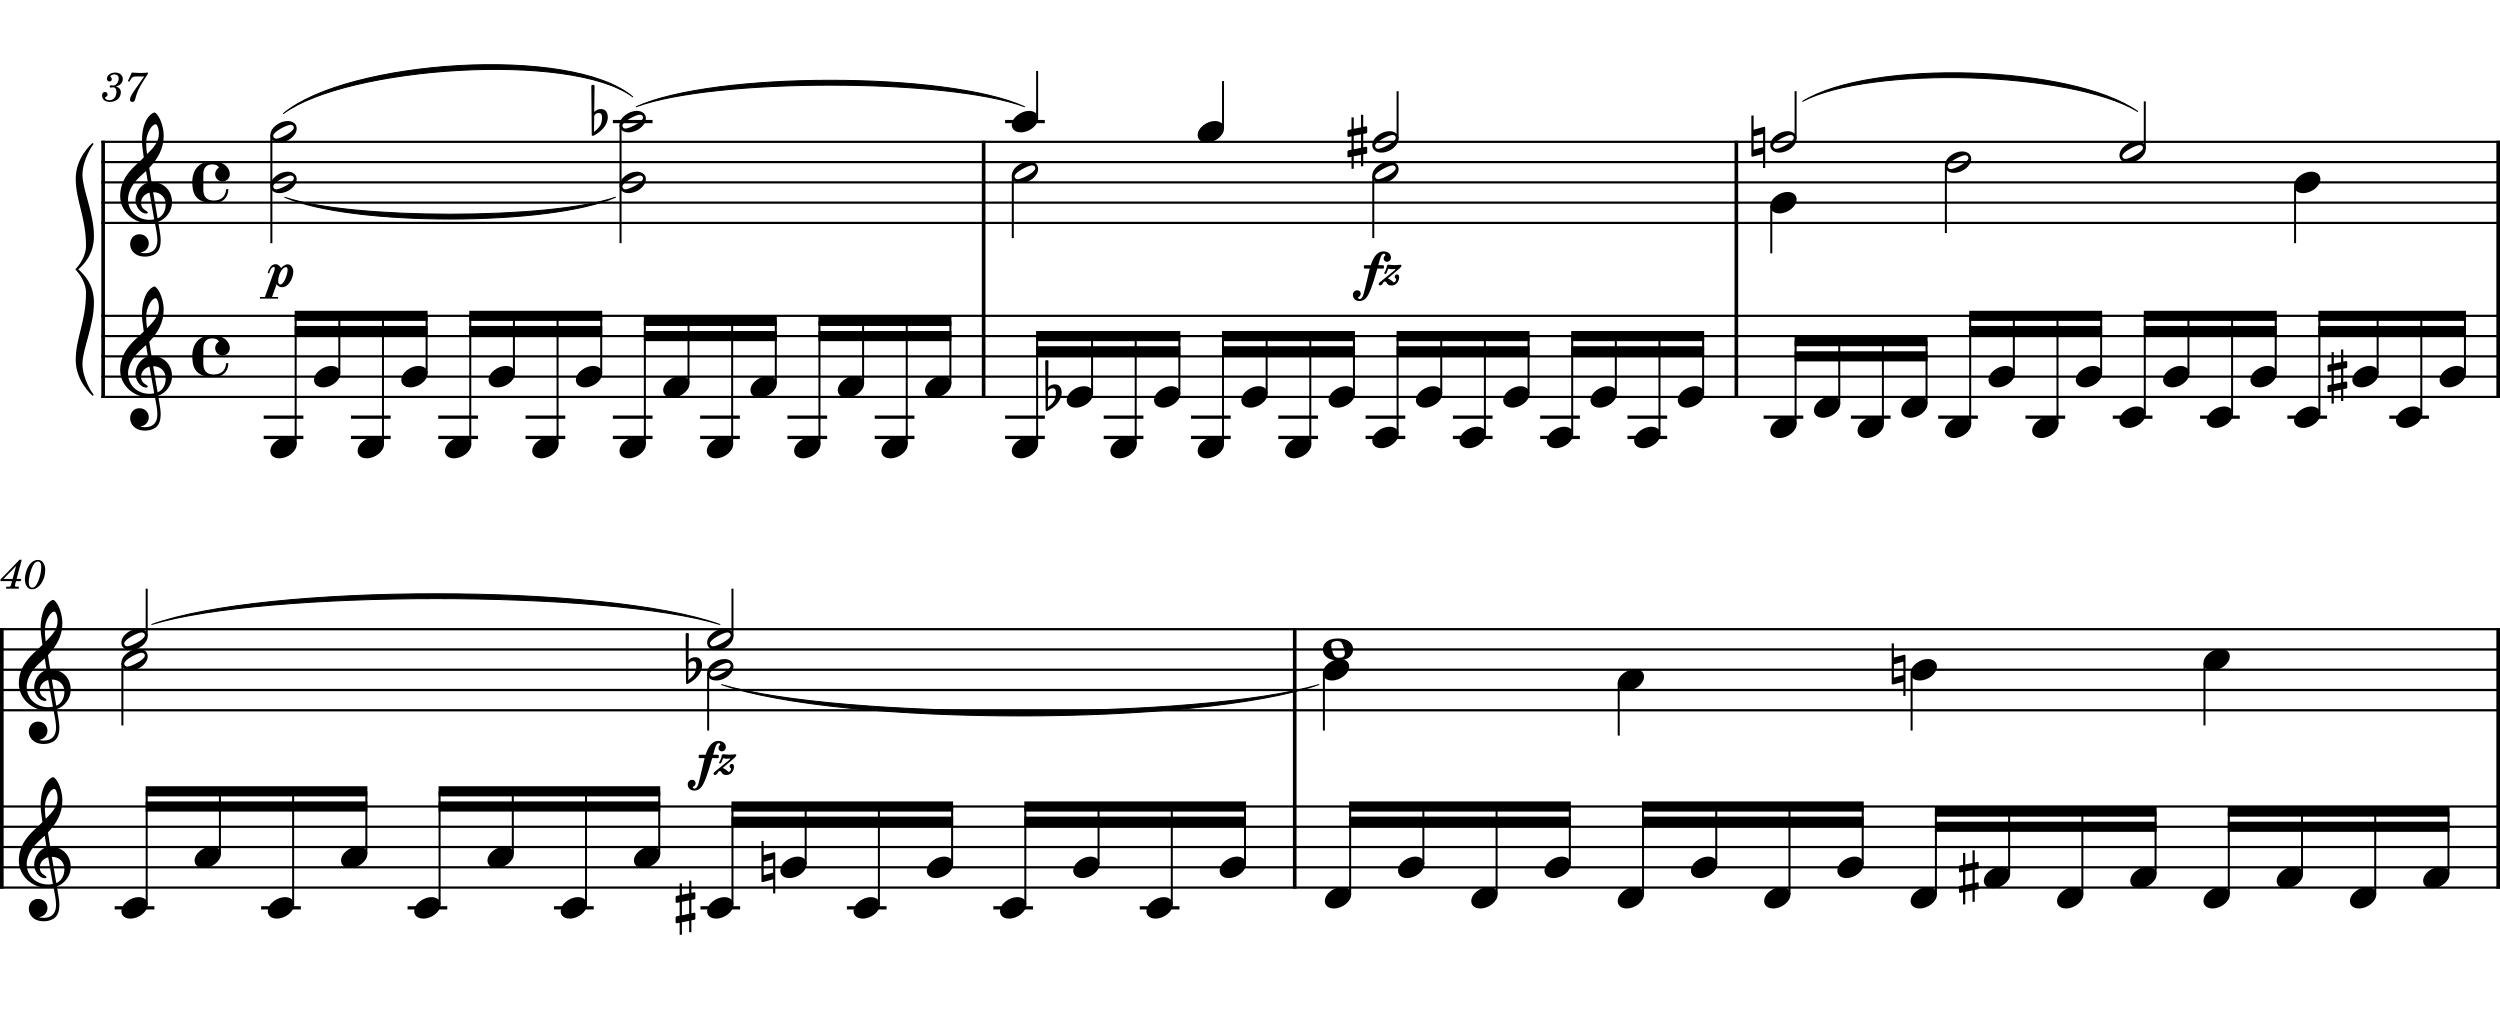 <?xml version="1.0" encoding="UTF-8" standalone="no"?>
<svg width="3060px" height="1260px" viewBox="0 0 3060 1260"
 xmlns="http://www.w3.org/2000/svg" xmlns:xlink="http://www.w3.org/1999/xlink" version="1.2" baseProfile="tiny">
<title>svg</title>
<desc>Generated by MuseScore Studio 4.3.0</desc>
<polyline class="StaffLines" fill="none" stroke="#000000" stroke-width="2.73" stroke-linejoin="bevel" points="124.016,173.622 3060,173.622"/>
<polyline class="StaffLines" fill="none" stroke="#000000" stroke-width="2.73" stroke-linejoin="bevel" points="124.016,198.425 3060,198.425"/>
<polyline class="StaffLines" fill="none" stroke="#000000" stroke-width="2.73" stroke-linejoin="bevel" points="124.016,223.228 3060,223.228"/>
<polyline class="StaffLines" fill="none" stroke="#000000" stroke-width="2.73" stroke-linejoin="bevel" points="124.016,248.031 3060,248.031"/>
<polyline class="StaffLines" fill="none" stroke="#000000" stroke-width="2.73" stroke-linejoin="bevel" points="124.016,272.835 3060,272.835"/>
<polyline class="StaffLines" fill="none" stroke="#000000" stroke-width="2.73" stroke-linejoin="bevel" points="124.016,386.577 3060,386.577"/>
<polyline class="StaffLines" fill="none" stroke="#000000" stroke-width="2.73" stroke-linejoin="bevel" points="124.016,411.38 3060,411.38"/>
<polyline class="StaffLines" fill="none" stroke="#000000" stroke-width="2.73" stroke-linejoin="bevel" points="124.016,436.183 3060,436.183"/>
<polyline class="StaffLines" fill="none" stroke="#000000" stroke-width="2.73" stroke-linejoin="bevel" points="124.016,460.987 3060,460.987"/>
<polyline class="StaffLines" fill="none" stroke="#000000" stroke-width="2.73" stroke-linejoin="bevel" points="124.016,485.79 3060,485.79"/>
<polyline class="StaffLines" fill="none" stroke="#000000" stroke-width="2.73" stroke-linejoin="bevel" points="0,770.146 3060,770.146"/>
<polyline class="StaffLines" fill="none" stroke="#000000" stroke-width="2.73" stroke-linejoin="bevel" points="0,794.949 3060,794.949"/>
<polyline class="StaffLines" fill="none" stroke="#000000" stroke-width="2.73" stroke-linejoin="bevel" points="0,819.752 3060,819.752"/>
<polyline class="StaffLines" fill="none" stroke="#000000" stroke-width="2.73" stroke-linejoin="bevel" points="0,844.555 3060,844.555"/>
<polyline class="StaffLines" fill="none" stroke="#000000" stroke-width="2.73" stroke-linejoin="bevel" points="0,869.358 3060,869.358"/>
<polyline class="StaffLines" fill="none" stroke="#000000" stroke-width="2.73" stroke-linejoin="bevel" points="0,987.165 3060,987.165"/>
<polyline class="StaffLines" fill="none" stroke="#000000" stroke-width="2.73" stroke-linejoin="bevel" points="0,1011.97 3060,1011.97"/>
<polyline class="StaffLines" fill="none" stroke="#000000" stroke-width="2.73" stroke-linejoin="bevel" points="0,1036.77 3060,1036.77"/>
<polyline class="StaffLines" fill="none" stroke="#000000" stroke-width="2.73" stroke-linejoin="bevel" points="0,1061.57 3060,1061.57"/>
<polyline class="StaffLines" fill="none" stroke="#000000" stroke-width="2.73" stroke-linejoin="bevel" points="0,1086.38 3060,1086.38"/>
<path class="MeasureNumber" d="M142.016,105.813 C144.359,105.063 145.313,104.672 146.516,103.859 C148.859,102.313 150.313,99.563 150.313,96.766 C150.313,92.016 146.516,88.813 140.922,88.813 C135.469,88.813 130.859,92.219 130.859,96.313 C130.859,98.359 132.109,99.766 134.016,99.766 C135.672,99.766 136.859,98.563 136.859,96.906 C136.859,96.063 136.609,95.469 135.813,94.656 C135.313,94.219 135.109,93.859 135.109,93.516 C135.109,92.313 137.609,91.063 139.969,91.063 C143.313,91.063 145.313,92.906 145.313,96.016 C145.313,100.469 142.172,104.672 138.813,104.672 C138.672,104.672 138.219,104.609 137.672,104.563 C136.219,104.469 136.219,104.469 135.922,104.469 C134.813,104.469 134.219,104.969 134.219,105.859 C134.219,106.672 134.766,107.172 135.672,107.172 C135.922,107.172 136.266,107.109 136.672,107.063 C137.359,106.922 138.109,106.859 138.563,106.859 C140.922,106.859 142.516,108.969 142.516,112.063 C142.516,117.469 139.859,122.672 133.813,122.672 C131.016,122.672 128.609,121.266 128.609,119.672 C128.609,119.109 128.813,118.922 129.609,118.563 C131.063,117.922 131.672,117.016 131.672,115.672 C131.672,113.922 130.266,112.563 128.469,112.563 C126.313,112.563 124.922,114.266 124.922,116.859 C124.922,121.719 128.609,124.766 134.609,124.766 C142.172,124.766 147.922,119.719 147.922,113.016 C147.922,109.109 145.516,106.922 142.016,105.813 M181.063,88.813 C178.422,89.109 175.172,89.313 172.359,89.313 C170.969,89.313 169.359,89.266 167.563,89.156 C165.922,89.063 164.266,88.969 162.563,88.859 L161.313,88.813 L156.469,99.359 L158.313,99.969 L159.516,97.969 C161.859,94.063 162.969,93.516 168.063,93.563 L176.516,93.563 L171.063,101.359 C164.672,110.359 164.672,110.359 162.219,114.359 C160.016,117.922 159.109,120.109 159.109,121.922 C159.109,123.672 160.219,124.766 161.969,124.766 C163.813,124.766 164.766,123.859 165.422,121.516 C167.922,112.109 169.422,108.859 176.359,97.609 L181.063,90.313 L181.063,88.813 "/>
<path class="MeasureNumber" d="M26.609,685.133 L23.906,685.133 L0.594,709.242 L0.594,711.336 L14.703,711.336 L13.906,714.383 C12.906,718.196 12.906,718.196 8.547,718.196 L7.656,718.196 L7.344,720.539 L22.906,720.539 L23.156,718.196 L22.25,718.196 C18.953,718.196 18.25,717.946 18.25,716.836 C18.25,716.446 18.344,715.946 18.75,714.383 L19.594,711.336 L25.297,711.336 L26.047,708.633 L20.297,708.633 L26.609,685.133 M15.453,708.633 L4.25,708.633 L19.703,692.742 L15.453,708.633 M46.547,685.336 C35.797,685.336 30.453,700.133 30.453,708.946 C30.453,716.196 34.047,721.289 39.156,721.289 C47.703,721.289 55.359,710.196 55.359,697.789 C55.359,690.336 51.797,685.336 46.547,685.336 M46.5,687.336 C49.094,687.336 50.5,689.633 50.5,693.93 C50.5,698.836 49.25,705.196 47.203,710.336 C44.797,716.586 42.406,719.289 39.406,719.289 C36.703,719.289 35.203,716.883 35.203,712.633 C35.203,706.133 37.5,697.446 40.703,691.633 C42.25,688.836 44.25,687.336 46.5,687.336"/>
<path class="SlurSegment" stroke="#000000" stroke-width="1.24" stroke-linecap="round" stroke-linejoin="round" fill-rule="evenodd" d="M2206.5,124.016 C2290.15,72.117 2536.17,79.558 2616.54,136.417 C2535.93,87.492 2289.91,80.051 2206.5,124.016"/>
<path class="SlurSegment" stroke="#000000" stroke-width="1.24" stroke-linecap="round" stroke-linejoin="round" fill-rule="evenodd" d="M347.031,138.898 C424.717,73.617 699.013,54.608 774.429,118.479 C699.243,62.542 424.948,81.551 347.031,138.898"/>
<path class="TieSegment" stroke="#000000" stroke-width="1.24" stroke-linecap="round" stroke-linejoin="round" fill-rule="evenodd" d="M778.848,130.616 C873.88,87.499 1158.98,87.499 1254.01,130.616 C1158.98,95.436 873.88,95.436 778.848,130.616"/>
<path class="TieSegment" stroke="#000000" stroke-width="1.24" stroke-linecap="round" stroke-linejoin="round" fill-rule="evenodd" d="M348.622,241.432 C429.568,269.076 672.405,269.076 753.35,241.432 C672.405,277.013 429.568,277.013 348.622,241.432"/>
<path class="TieSegment" stroke="#000000" stroke-width="1.24" stroke-linecap="round" stroke-linejoin="round" fill-rule="evenodd" d="M185.76,764.344 C324.83,714.245 742.04,714.245 881.11,764.344 C742.04,722.182 324.83,722.182 185.76,764.344"/>
<path class="TieSegment" stroke="#000000" stroke-width="1.24" stroke-linecap="round" stroke-linejoin="round" fill-rule="evenodd" d="M883.243,837.955 C1029.44,881.132 1468.05,881.132 1614.25,837.955 C1468.05,889.069 1029.44,889.069 883.243,837.955"/>
<polyline class="BarLine" fill="none" stroke="#000000" stroke-width="4.46" stroke-linejoin="bevel" points="3057.77,172.258 3057.77,386.577"/>
<polyline class="BarLine" fill="none" stroke="#000000" stroke-width="4.46" stroke-linejoin="bevel" points="126.248,172.258 126.248,386.577"/>
<polyline class="BarLine" fill="none" stroke="#000000" stroke-width="4.46" stroke-linejoin="bevel" points="2.232,768.781 2.232,987.165"/>
<polyline class="BarLine" fill="none" stroke="#000000" stroke-width="4.46" stroke-linejoin="bevel" points="2125.31,172.258 2125.31,386.577"/>
<polyline class="BarLine" fill="none" stroke="#000000" stroke-width="4.46" stroke-linejoin="bevel" points="1584.74,768.781 1584.74,987.165"/>
<polyline class="BarLine" fill="none" stroke="#000000" stroke-width="4.46" stroke-linejoin="bevel" points="1203.96,172.258 1203.96,386.577"/>
<polyline class="BarLine" fill="none" stroke="#000000" stroke-width="4.46" stroke-linejoin="bevel" points="3057.77,768.781 3057.77,987.165"/>
<polyline class="BarLine" fill="none" stroke="#000000" stroke-width="4.46" stroke-linejoin="bevel" points="2125.31,385.213 2125.31,487.154"/>
<polyline class="BarLine" fill="none" stroke="#000000" stroke-width="4.46" stroke-linejoin="bevel" points="3057.77,385.213 3057.77,487.154"/>
<polyline class="BarLine" fill="none" stroke="#000000" stroke-width="4.46" stroke-linejoin="bevel" points="126.248,385.213 126.248,487.154"/>
<polyline class="BarLine" fill="none" stroke="#000000" stroke-width="4.46" stroke-linejoin="bevel" points="3057.77,985.801 3057.77,1087.74"/>
<polyline class="BarLine" fill="none" stroke="#000000" stroke-width="4.46" stroke-linejoin="bevel" points="1203.96,385.213 1203.96,487.154"/>
<polyline class="BarLine" fill="none" stroke="#000000" stroke-width="4.46" stroke-linejoin="bevel" points="1584.74,985.801 1584.74,1087.74"/>
<polyline class="BarLine" fill="none" stroke="#000000" stroke-width="4.46" stroke-linejoin="bevel" points="2.232,985.801 2.232,1087.74"/>
<path class="Accidental" transform="matrix(0.992,0,0,0.992,723.788,148.819)" d="M12,-15.5 C7,-15.5 4.094,-12.406 3.594,-11.797 L4,-43.906 C4,-44.703 3.406,-45.297 2.594,-45.297 L1.406,-45.297 C0.594,-45.297 0,-44.703 0,-43.906 L0.5,16.203 C0.5,17 1.094,17.594 1.906,17.594 C2.094,17.594 2.5,17.5 2.703,17.406 C11.297,13.094 20.297,4.906 20.297,-5.406 C20.297,-10.594 17.906,-15.5 12,-15.5 M3.297,12.703 L3.594,-6.797 C3.797,-7.703 5.297,-10.594 9.297,-10.594 C12.906,-10.594 13.203,-7.203 13.203,-5.094 C13.203,3.797 9.906,7.5 3.297,12.703"/>
<path class="Accidental" transform="matrix(0.992,0,0,0.992,2143.66,173.622)" d="M16.594,-18.297 C16.406,-18.5 16.094,-18.594 15.703,-18.594 L15.5,-18.5 C15.5,-18.5 15.406,-18.5 15.406,-18.5 L2.797,-15 L2.797,-32.5 L0,-32.5 L0,17 C0,18.094 0.906,18.297 1.797,18.297 L14.406,14.797 L14.406,32.297 L17.094,32.297 C17.094,15.703 17.094,-0.094 17.094,-17.203 C17.094,-17.594 16.906,-18.094 16.594,-18.297 M2.797,9.703 L2.797,-6.703 L14.406,-10 L14.406,6.5 L2.797,9.703 "/>
<path class="Accidental" transform="matrix(0.992,0,0,0.992,1649.26,173.622)" d="M23.297,-10.5 C23.906,-10.594 24.406,-11.297 24.406,-11.906 L24.406,-17.797 C24.406,-18.797 23.703,-19.203 22.797,-19.203 L19.5,-18.5 L19.5,-33.406 L16.703,-33.406 L16.703,-17.906 L7.797,-16.094 L7.797,-30.203 L5,-30.203 L5,-15.5 L1.094,-14.703 C0.5,-14.594 0,-13.906 0,-13.297 L0,-7.5 C0,-6.406 0.797,-6.094 1.703,-6.094 L5,-6.797 L5,9.703 L1.094,10.5 C0.5,10.594 0,11.297 0,11.906 L0,17.703 C0,18.797 0.797,19.094 1.703,19.094 L5,18.406 L5,33.297 L7.797,33.297 L7.797,17.797 L16.703,16 L16.703,30.109 L19.5,30.109 L19.5,15.406 L23.297,14.703 C23.906,14.594 24.406,13.906 24.406,13.297 L24.406,7.406 C24.406,6.406 23.703,6 22.797,6 L19.5,6.703 L19.5,-9.797 L23.297,-10.5 M7.797,-7.406 L16.703,-9.203 L16.703,7.297 L7.797,9.203 L7.797,-7.406 "/>
<path class="Accidental" transform="matrix(0.992,0,0,0.992,839.195,819.752)" d="M12,-15.5 C7,-15.5 4.094,-12.406 3.594,-11.797 L4,-43.906 C4,-44.703 3.406,-45.297 2.594,-45.297 L1.406,-45.297 C0.594,-45.297 0,-44.703 0,-43.906 L0.5,16.203 C0.5,17 1.094,17.594 1.906,17.594 C2.094,17.594 2.5,17.5 2.703,17.406 C11.297,13.094 20.297,4.906 20.297,-5.406 C20.297,-10.594 17.906,-15.5 12,-15.5 M3.297,12.703 L3.594,-6.797 C3.797,-7.703 5.297,-10.594 9.297,-10.594 C12.906,-10.594 13.203,-7.203 13.203,-5.094 C13.203,3.797 9.906,7.5 3.297,12.703"/>
<path class="Accidental" transform="matrix(0.992,0,0,0.992,2315.41,819.752)" d="M16.594,-18.297 C16.406,-18.5 16.094,-18.594 15.703,-18.594 L15.5,-18.5 C15.5,-18.5 15.406,-18.5 15.406,-18.5 L2.797,-15 L2.797,-32.5 L0,-32.5 L0,17 C0,18.094 0.906,18.297 1.797,18.297 L14.406,14.797 L14.406,32.297 L17.094,32.297 C17.094,15.703 17.094,-0.094 17.094,-17.203 C17.094,-17.594 16.906,-18.094 16.594,-18.297 M2.797,9.703 L2.797,-6.703 L14.406,-10 L14.406,6.5 L2.797,9.703 "/>
<path class="Accidental" transform="matrix(0.992,0,0,0.992,826.941,1111.18)" d="M23.297,-10.5 C23.906,-10.594 24.406,-11.297 24.406,-11.906 L24.406,-17.797 C24.406,-18.797 23.703,-19.203 22.797,-19.203 L19.5,-18.5 L19.5,-33.406 L16.703,-33.406 L16.703,-17.906 L7.797,-16.094 L7.797,-30.203 L5,-30.203 L5,-15.5 L1.094,-14.703 C0.5,-14.594 0,-13.906 0,-13.297 L0,-7.5 C0,-6.406 0.797,-6.094 1.703,-6.094 L5,-6.797 L5,9.703 L1.094,10.5 C0.5,10.594 0,11.297 0,11.906 L0,17.703 C0,18.797 0.797,19.094 1.703,19.094 L5,18.406 L5,33.297 L7.797,33.297 L7.797,17.797 L16.703,16 L16.703,30.109 L19.5,30.109 L19.5,15.406 L23.297,14.703 C23.906,14.594 24.406,13.906 24.406,13.297 L24.406,7.406 C24.406,6.406 23.703,6 22.797,6 L19.5,6.703 L19.5,-9.797 L23.297,-10.5 M7.797,-7.406 L16.703,-9.203 L16.703,7.297 L7.797,9.203 L7.797,-7.406 "/>
<path class="Accidental" transform="matrix(0.992,0,0,0.992,2848.84,460.987)" d="M23.297,-10.5 C23.906,-10.594 24.406,-11.297 24.406,-11.906 L24.406,-17.797 C24.406,-18.797 23.703,-19.203 22.797,-19.203 L19.5,-18.5 L19.5,-33.406 L16.703,-33.406 L16.703,-17.906 L7.797,-16.094 L7.797,-30.203 L5,-30.203 L5,-15.5 L1.094,-14.703 C0.5,-14.594 0,-13.906 0,-13.297 L0,-7.5 C0,-6.406 0.797,-6.094 1.703,-6.094 L5,-6.797 L5,9.703 L1.094,10.5 C0.5,10.594 0,11.297 0,11.906 L0,17.703 C0,18.797 0.797,19.094 1.703,19.094 L5,18.406 L5,33.297 L7.797,33.297 L7.797,17.797 L16.703,16 L16.703,30.109 L19.5,30.109 L19.5,15.406 L23.297,14.703 C23.906,14.594 24.406,13.906 24.406,13.297 L24.406,7.406 C24.406,6.406 23.703,6 22.797,6 L19.5,6.703 L19.5,-9.797 L23.297,-10.5 M7.797,-7.406 L16.703,-9.203 L16.703,7.297 L7.797,9.203 L7.797,-7.406 "/>
<path class="Accidental" transform="matrix(0.992,0,0,0.992,1279.35,485.79)" d="M12,-15.5 C7,-15.5 4.094,-12.406 3.594,-11.797 L4,-43.906 C4,-44.703 3.406,-45.297 2.594,-45.297 L1.406,-45.297 C0.594,-45.297 0,-44.703 0,-43.906 L0.5,16.203 C0.5,17 1.094,17.594 1.906,17.594 C2.094,17.594 2.5,17.5 2.703,17.406 C11.297,13.094 20.297,4.906 20.297,-5.406 C20.297,-10.594 17.906,-15.5 12,-15.5 M3.297,12.703 L3.594,-6.797 C3.797,-7.703 5.297,-10.594 9.297,-10.594 C12.906,-10.594 13.203,-7.203 13.203,-5.094 C13.203,3.797 9.906,7.5 3.297,12.703"/>
<path class="Accidental" transform="matrix(0.992,0,0,0.992,2397.78,1073.98)" d="M23.297,-10.5 C23.906,-10.594 24.406,-11.297 24.406,-11.906 L24.406,-17.797 C24.406,-18.797 23.703,-19.203 22.797,-19.203 L19.5,-18.5 L19.5,-33.406 L16.703,-33.406 L16.703,-17.906 L7.797,-16.094 L7.797,-30.203 L5,-30.203 L5,-15.5 L1.094,-14.703 C0.5,-14.594 0,-13.906 0,-13.297 L0,-7.5 C0,-6.406 0.797,-6.094 1.703,-6.094 L5,-6.797 L5,9.703 L1.094,10.5 C0.5,10.594 0,11.297 0,11.906 L0,17.703 C0,18.797 0.797,19.094 1.703,19.094 L5,18.406 L5,33.297 L7.797,33.297 L7.797,17.797 L16.703,16 L16.703,30.109 L19.5,30.109 L19.5,15.406 L23.297,14.703 C23.906,14.594 24.406,13.906 24.406,13.297 L24.406,7.406 C24.406,6.406 23.703,6 22.797,6 L19.5,6.703 L19.5,-9.797 L23.297,-10.5 M7.797,-7.406 L16.703,-9.203 L16.703,7.297 L7.797,9.203 L7.797,-7.406 "/>
<path class="Accidental" transform="matrix(0.992,0,0,0.992,931.994,1061.57)" d="M16.594,-18.297 C16.406,-18.5 16.094,-18.594 15.703,-18.594 L15.5,-18.5 C15.5,-18.5 15.406,-18.5 15.406,-18.5 L2.797,-15 L2.797,-32.5 L0,-32.5 L0,17 C0,18.094 0.906,18.297 1.797,18.297 L14.406,14.797 L14.406,32.297 L17.094,32.297 C17.094,15.703 17.094,-0.094 17.094,-17.203 C17.094,-17.594 16.906,-18.094 16.594,-18.297 M2.797,9.703 L2.797,-6.703 L14.406,-10 L14.406,6.5 L2.797,9.703 "/>
<polyline class="LedgerLine" fill="none" stroke="#000000" stroke-width="3.97" stroke-linejoin="bevel" points="750.126,148.819 798.732,148.819"/>
<polyline class="LedgerLine" fill="none" stroke="#000000" stroke-width="3.97" stroke-linejoin="bevel" points="1230.25,148.819 1278.86,148.819"/>
<polyline class="LedgerLine" fill="none" stroke="#000000" stroke-width="3.97" stroke-linejoin="bevel" points="856.975,510.593 905.582,510.593"/>
<polyline class="LedgerLine" fill="none" stroke="#000000" stroke-width="3.97" stroke-linejoin="bevel" points="1036.59,1111.18 1085.2,1111.18"/>
<polyline class="LedgerLine" fill="none" stroke="#000000" stroke-width="3.97" stroke-linejoin="bevel" points="1457.78,535.396 1506.38,535.396"/>
<polyline class="LedgerLine" fill="none" stroke="#000000" stroke-width="3.97" stroke-linejoin="bevel" points="1457.78,510.593 1506.38,510.593"/>
<polyline class="LedgerLine" fill="none" stroke="#000000" stroke-width="3.97" stroke-linejoin="bevel" points="1215.83,1111.18 1264.44,1111.18"/>
<polyline class="LedgerLine" fill="none" stroke="#000000" stroke-width="3.97" stroke-linejoin="bevel" points="963.825,535.396 1012.43,535.396"/>
<polyline class="LedgerLine" fill="none" stroke="#000000" stroke-width="3.97" stroke-linejoin="bevel" points="963.825,510.593 1012.43,510.593"/>
<polyline class="LedgerLine" fill="none" stroke="#000000" stroke-width="3.97" stroke-linejoin="bevel" points="1395.08,1111.18 1443.68,1111.18"/>
<polyline class="LedgerLine" fill="none" stroke="#000000" stroke-width="3.97" stroke-linejoin="bevel" points="1885.18,535.396 1933.78,535.396"/>
<polyline class="LedgerLine" fill="none" stroke="#000000" stroke-width="3.97" stroke-linejoin="bevel" points="1885.18,510.593 1933.78,510.593"/>
<polyline class="LedgerLine" fill="none" stroke="#000000" stroke-width="3.97" stroke-linejoin="bevel" points="322.728,535.396 371.334,535.396"/>
<polyline class="LedgerLine" fill="none" stroke="#000000" stroke-width="3.97" stroke-linejoin="bevel" points="322.728,510.593 371.334,510.593"/>
<polyline class="LedgerLine" fill="none" stroke="#000000" stroke-width="3.97" stroke-linejoin="bevel" points="1992.03,535.396 2040.63,535.396"/>
<polyline class="LedgerLine" fill="none" stroke="#000000" stroke-width="3.97" stroke-linejoin="bevel" points="1564.63,535.396 1613.23,535.396"/>
<polyline class="LedgerLine" fill="none" stroke="#000000" stroke-width="3.97" stroke-linejoin="bevel" points="1070.67,535.396 1119.28,535.396"/>
<polyline class="LedgerLine" fill="none" stroke="#000000" stroke-width="3.97" stroke-linejoin="bevel" points="1070.67,510.593 1119.28,510.593"/>
<polyline class="LedgerLine" fill="none" stroke="#000000" stroke-width="3.97" stroke-linejoin="bevel" points="1564.63,510.593 1613.23,510.593"/>
<polyline class="LedgerLine" fill="none" stroke="#000000" stroke-width="3.97" stroke-linejoin="bevel" points="1992.03,510.593 2040.63,510.593"/>
<polyline class="LedgerLine" fill="none" stroke="#000000" stroke-width="3.97" stroke-linejoin="bevel" points="429.577,535.396 478.184,535.396"/>
<polyline class="LedgerLine" fill="none" stroke="#000000" stroke-width="3.97" stroke-linejoin="bevel" points="429.577,510.593 478.184,510.593"/>
<polyline class="LedgerLine" fill="none" stroke="#000000" stroke-width="3.97" stroke-linejoin="bevel" points="2158.64,510.593 2207.24,510.593"/>
<polyline class="LedgerLine" fill="none" stroke="#000000" stroke-width="3.97" stroke-linejoin="bevel" points="2265.49,510.593 2314.09,510.593"/>
<polyline class="LedgerLine" fill="none" stroke="#000000" stroke-width="3.97" stroke-linejoin="bevel" points="1778.33,535.396 1826.93,535.396"/>
<polyline class="LedgerLine" fill="none" stroke="#000000" stroke-width="3.97" stroke-linejoin="bevel" points="2479.19,510.593 2527.79,510.593"/>
<polyline class="LedgerLine" fill="none" stroke="#000000" stroke-width="3.97" stroke-linejoin="bevel" points="536.427,535.396 585.033,535.396"/>
<polyline class="LedgerLine" fill="none" stroke="#000000" stroke-width="3.97" stroke-linejoin="bevel" points="536.427,510.593 585.033,510.593"/>
<polyline class="LedgerLine" fill="none" stroke="#000000" stroke-width="3.97" stroke-linejoin="bevel" points="2586.04,510.593 2634.64,510.593"/>
<polyline class="LedgerLine" fill="none" stroke="#000000" stroke-width="3.97" stroke-linejoin="bevel" points="2692.89,510.593 2741.49,510.593"/>
<polyline class="LedgerLine" fill="none" stroke="#000000" stroke-width="3.97" stroke-linejoin="bevel" points="2799.74,510.593 2848.34,510.593"/>
<polyline class="LedgerLine" fill="none" stroke="#000000" stroke-width="3.97" stroke-linejoin="bevel" points="1230.25,510.593 1278.86,510.593"/>
<polyline class="LedgerLine" fill="none" stroke="#000000" stroke-width="3.97" stroke-linejoin="bevel" points="1671.48,535.396 1720.08,535.396"/>
<polyline class="LedgerLine" fill="none" stroke="#000000" stroke-width="3.97" stroke-linejoin="bevel" points="643.276,535.396 691.883,535.396"/>
<polyline class="LedgerLine" fill="none" stroke="#000000" stroke-width="3.97" stroke-linejoin="bevel" points="643.276,510.593 691.883,510.593"/>
<polyline class="LedgerLine" fill="none" stroke="#000000" stroke-width="3.97" stroke-linejoin="bevel" points="1671.48,510.593 1720.08,510.593"/>
<polyline class="LedgerLine" fill="none" stroke="#000000" stroke-width="3.97" stroke-linejoin="bevel" points="2924.48,510.593 2973.09,510.593"/>
<polyline class="LedgerLine" fill="none" stroke="#000000" stroke-width="3.97" stroke-linejoin="bevel" points="2372.34,510.593 2420.94,510.593"/>
<polyline class="LedgerLine" fill="none" stroke="#000000" stroke-width="3.97" stroke-linejoin="bevel" points="1230.25,535.396 1278.86,535.396"/>
<polyline class="LedgerLine" fill="none" stroke="#000000" stroke-width="3.97" stroke-linejoin="bevel" points="140.378,1111.18 188.984,1111.18"/>
<polyline class="LedgerLine" fill="none" stroke="#000000" stroke-width="3.97" stroke-linejoin="bevel" points="1350.93,535.396 1399.54,535.396"/>
<polyline class="LedgerLine" fill="none" stroke="#000000" stroke-width="3.97" stroke-linejoin="bevel" points="1350.93,510.593 1399.54,510.593"/>
<polyline class="LedgerLine" fill="none" stroke="#000000" stroke-width="3.97" stroke-linejoin="bevel" points="750.126,535.396 798.732,535.396"/>
<polyline class="LedgerLine" fill="none" stroke="#000000" stroke-width="3.97" stroke-linejoin="bevel" points="750.126,510.593 798.732,510.593"/>
<polyline class="LedgerLine" fill="none" stroke="#000000" stroke-width="3.97" stroke-linejoin="bevel" points="319.621,1111.18 368.227,1111.18"/>
<polyline class="LedgerLine" fill="none" stroke="#000000" stroke-width="3.97" stroke-linejoin="bevel" points="498.863,1111.18 547.47,1111.18"/>
<polyline class="LedgerLine" fill="none" stroke="#000000" stroke-width="3.97" stroke-linejoin="bevel" points="678.106,1111.18 726.712,1111.18"/>
<polyline class="LedgerLine" fill="none" stroke="#000000" stroke-width="3.97" stroke-linejoin="bevel" points="1778.33,510.593 1826.93,510.593"/>
<polyline class="LedgerLine" fill="none" stroke="#000000" stroke-width="3.97" stroke-linejoin="bevel" points="857.348,1111.18 905.955,1111.18"/>
<polyline class="LedgerLine" fill="none" stroke="#000000" stroke-width="3.97" stroke-linejoin="bevel" points="856.975,535.396 905.582,535.396"/>
<polyline class="Stem" fill="none" stroke="#000000" stroke-width="2.48" stroke-linejoin="bevel" points="332.153,165.387 332.153,297.638"/>
<polyline class="Stem" fill="none" stroke="#000000" stroke-width="2.48" stroke-linejoin="bevel" points="1269.43,144.85 1269.43,86.811"/>
<polyline class="Stem" fill="none" stroke="#000000" stroke-width="2.48" stroke-linejoin="bevel" points="2625.22,182.055 2625.22,124.016"/>
<polyline class="Stem" fill="none" stroke="#000000" stroke-width="2.48" stroke-linejoin="bevel" points="896.529,778.579 896.529,720.539"/>
<polyline class="Stem" fill="none" stroke="#000000" stroke-width="2.48" stroke-linejoin="bevel" points="1496.96,157.252 1496.96,99.213"/>
<polyline class="Stem" fill="none" stroke="#000000" stroke-width="2.48" stroke-linejoin="bevel" points="179.559,778.579 179.559,720.539"/>
<polyline class="Stem" fill="none" stroke="#000000" stroke-width="2.48" stroke-linejoin="bevel" points="759.551,152.986 759.551,297.638"/>
<polyline class="Stem" fill="none" stroke="#000000" stroke-width="2.48" stroke-linejoin="bevel" points="2197.82,169.654 2197.82,111.614"/>
<polyline class="Stem" fill="none" stroke="#000000" stroke-width="2.48" stroke-linejoin="bevel" points="1710.66,169.654 1710.66,111.614"/>
<polyline class="Stem" fill="none" stroke="#000000" stroke-width="2.48" stroke-linejoin="bevel" points="1981.32,836.32 1981.32,900.362"/>
<polyline class="Stem" fill="none" stroke="#000000" stroke-width="2.48" stroke-linejoin="bevel" points="1056.43,469.42 1056.43,392.778"/>
<polyline class="Stem" fill="none" stroke="#000000" stroke-width="2.48" stroke-linejoin="bevel" points="866.773,823.919 866.773,894.161"/>
<polyline class="Stem" fill="none" stroke="#000000" stroke-width="2.48" stroke-linejoin="bevel" points="361.909,543.829 361.909,386.577"/>
<polyline class="Stem" fill="none" stroke="#000000" stroke-width="2.48" stroke-linejoin="bevel" points="1109.86,543.829 1109.86,392.778"/>
<polyline class="Stem" fill="none" stroke="#000000" stroke-width="2.48" stroke-linejoin="bevel" points="1163.28,469.42 1163.28,392.778"/>
<polyline class="Stem" fill="none" stroke="#000000" stroke-width="2.48" stroke-linejoin="bevel" points="415.334,457.018 415.334,386.577"/>
<polyline class="Stem" fill="none" stroke="#000000" stroke-width="2.48" stroke-linejoin="bevel" points="468.758,543.829 468.758,386.577"/>
<polyline class="Stem" fill="none" stroke="#000000" stroke-width="2.48" stroke-linejoin="bevel" points="522.183,457.018 522.183,386.577"/>
<polyline class="Stem" fill="none" stroke="#000000" stroke-width="2.48" stroke-linejoin="bevel" points="1620.45,823.919 1620.45,894.161"/>
<polyline class="Stem" fill="none" stroke="#000000" stroke-width="2.48" stroke-linejoin="bevel" points="575.608,543.829 575.608,386.577"/>
<polyline class="Stem" fill="none" stroke="#000000" stroke-width="2.48" stroke-linejoin="bevel" points="1239.67,214.994 1239.67,291.437"/>
<polyline class="Stem" fill="none" stroke="#000000" stroke-width="2.48" stroke-linejoin="bevel" points="2809.16,227.395 2809.16,297.638"/>
<polyline class="Stem" fill="none" stroke="#000000" stroke-width="2.48" stroke-linejoin="bevel" points="629.033,457.018 629.033,386.577"/>
<polyline class="Stem" fill="none" stroke="#000000" stroke-width="2.48" stroke-linejoin="bevel" points="149.803,811.517 149.803,887.961"/>
<polyline class="Stem" fill="none" stroke="#000000" stroke-width="2.48" stroke-linejoin="bevel" points="682.457,543.829 682.457,386.577"/>
<polyline class="Stem" fill="none" stroke="#000000" stroke-width="2.48" stroke-linejoin="bevel" points="2168.06,252.198 2168.06,310.039"/>
<polyline class="Stem" fill="none" stroke="#000000" stroke-width="2.48" stroke-linejoin="bevel" points="735.882,457.018 735.882,386.577"/>
<polyline class="Stem" fill="none" stroke="#000000" stroke-width="2.48" stroke-linejoin="bevel" points="949.581,469.42 949.581,392.778"/>
<polyline class="Stem" fill="none" stroke="#000000" stroke-width="2.48" stroke-linejoin="bevel" points="2339.81,823.919 2339.81,894.161"/>
<polyline class="Stem" fill="none" stroke="#000000" stroke-width="2.48" stroke-linejoin="bevel" points="2381.76,202.592 2381.76,285.236"/>
<polyline class="Stem" fill="none" stroke="#000000" stroke-width="2.48" stroke-linejoin="bevel" points="789.307,543.829 789.307,392.778"/>
<polyline class="Stem" fill="none" stroke="#000000" stroke-width="2.48" stroke-linejoin="bevel" points="1003.01,543.829 1003.01,392.778"/>
<polyline class="Stem" fill="none" stroke="#000000" stroke-width="2.48" stroke-linejoin="bevel" points="2698.29,811.517 2698.29,887.961"/>
<polyline class="Stem" fill="none" stroke="#000000" stroke-width="2.48" stroke-linejoin="bevel" points="842.732,469.42 842.732,392.778"/>
<polyline class="Stem" fill="none" stroke="#000000" stroke-width="2.48" stroke-linejoin="bevel" points="1680.9,214.994 1680.9,291.437"/>
<polyline class="Stem" fill="none" stroke="#000000" stroke-width="2.48" stroke-linejoin="bevel" points="896.156,543.829 896.156,392.778"/>
<polyline class="Stem" fill="none" stroke="#000000" stroke-width="2.48" stroke-linejoin="bevel" points="1390.11,543.829 1390.11,411.38"/>
<polyline class="Stem" fill="none" stroke="#000000" stroke-width="2.48" stroke-linejoin="bevel" points="1924.36,531.427 1924.36,411.38"/>
<polyline class="Stem" fill="none" stroke="#000000" stroke-width="2.48" stroke-linejoin="bevel" points="2638.43,1070.01 2638.43,993.366"/>
<polyline class="Stem" fill="none" stroke="#000000" stroke-width="2.48" stroke-linejoin="bevel" points="2678.64,457.018 2678.64,386.577"/>
<polyline class="Stem" fill="none" stroke="#000000" stroke-width="2.48" stroke-linejoin="bevel" points="2732.07,506.624 2732.07,386.577"/>
<polyline class="Stem" fill="none" stroke="#000000" stroke-width="2.48" stroke-linejoin="bevel" points="2464.94,457.018 2464.94,386.577"/>
<polyline class="Stem" fill="none" stroke="#000000" stroke-width="2.48" stroke-linejoin="bevel" points="2728.05,1094.81 2728.05,993.366"/>
<polyline class="Stem" fill="none" stroke="#000000" stroke-width="2.48" stroke-linejoin="bevel" points="2785.49,457.018 2785.49,386.577"/>
<polyline class="Stem" fill="none" stroke="#000000" stroke-width="2.48" stroke-linejoin="bevel" points="2817.67,1070.01 2817.67,993.366"/>
<polyline class="Stem" fill="none" stroke="#000000" stroke-width="2.48" stroke-linejoin="bevel" points="2907.29,1094.81 2907.29,993.366"/>
<polyline class="Stem" fill="none" stroke="#000000" stroke-width="2.48" stroke-linejoin="bevel" points="2838.92,506.624 2838.92,386.577"/>
<polyline class="Stem" fill="none" stroke="#000000" stroke-width="2.48" stroke-linejoin="bevel" points="2996.91,1070.01 2996.91,993.366"/>
<polyline class="Stem" fill="none" stroke="#000000" stroke-width="2.48" stroke-linejoin="bevel" points="1977.78,481.821 1977.78,411.38"/>
<polyline class="Stem" fill="none" stroke="#000000" stroke-width="2.48" stroke-linejoin="bevel" points="2910.24,457.018 2910.24,386.577"/>
<polyline class="Stem" fill="none" stroke="#000000" stroke-width="2.48" stroke-linejoin="bevel" points="2411.52,519.026 2411.52,386.577"/>
<polyline class="Stem" fill="none" stroke="#000000" stroke-width="2.48" stroke-linejoin="bevel" points="2963.67,506.624 2963.67,386.577"/>
<polyline class="Stem" fill="none" stroke="#000000" stroke-width="2.48" stroke-linejoin="bevel" points="2518.37,519.026 2518.37,386.577"/>
<polyline class="Stem" fill="none" stroke="#000000" stroke-width="2.48" stroke-linejoin="bevel" points="3017.09,457.018 3017.09,386.577"/>
<polyline class="Stem" fill="none" stroke="#000000" stroke-width="2.48" stroke-linejoin="bevel" points="2358.09,494.223 2358.09,417.581"/>
<polyline class="Stem" fill="none" stroke="#000000" stroke-width="2.48" stroke-linejoin="bevel" points="2304.67,519.026 2304.67,417.581"/>
<polyline class="Stem" fill="none" stroke="#000000" stroke-width="2.48" stroke-linejoin="bevel" points="2251.24,494.223 2251.24,417.581"/>
<polyline class="Stem" fill="none" stroke="#000000" stroke-width="2.48" stroke-linejoin="bevel" points="1523.88,1057.61 1523.88,987.165"/>
<polyline class="Stem" fill="none" stroke="#000000" stroke-width="2.48" stroke-linejoin="bevel" points="179.559,1107.21 179.559,968.563"/>
<polyline class="Stem" fill="none" stroke="#000000" stroke-width="2.48" stroke-linejoin="bevel" points="269.181,1045.2 269.181,968.563"/>
<polyline class="Stem" fill="none" stroke="#000000" stroke-width="2.48" stroke-linejoin="bevel" points="358.802,1107.21 358.802,968.563"/>
<polyline class="Stem" fill="none" stroke="#000000" stroke-width="2.48" stroke-linejoin="bevel" points="2571.79,457.018 2571.79,386.577"/>
<polyline class="Stem" fill="none" stroke="#000000" stroke-width="2.48" stroke-linejoin="bevel" points="448.423,1045.2 448.423,968.563"/>
<polyline class="Stem" fill="none" stroke="#000000" stroke-width="2.48" stroke-linejoin="bevel" points="538.044,1107.21 538.044,968.563"/>
<polyline class="Stem" fill="none" stroke="#000000" stroke-width="2.48" stroke-linejoin="bevel" points="627.666,1045.2 627.666,968.563"/>
<polyline class="Stem" fill="none" stroke="#000000" stroke-width="2.48" stroke-linejoin="bevel" points="717.287,1107.21 717.287,968.563"/>
<polyline class="Stem" fill="none" stroke="#000000" stroke-width="2.48" stroke-linejoin="bevel" points="806.908,1045.2 806.908,968.563"/>
<polyline class="Stem" fill="none" stroke="#000000" stroke-width="2.48" stroke-linejoin="bevel" points="2197.82,519.026 2197.82,417.581"/>
<polyline class="Stem" fill="none" stroke="#000000" stroke-width="2.48" stroke-linejoin="bevel" points="896.529,1107.21 896.529,987.165"/>
<polyline class="Stem" fill="none" stroke="#000000" stroke-width="2.48" stroke-linejoin="bevel" points="1269.43,543.829 1269.43,411.38"/>
<polyline class="Stem" fill="none" stroke="#000000" stroke-width="2.48" stroke-linejoin="bevel" points="986.151,1057.61 986.151,987.165"/>
<polyline class="Stem" fill="none" stroke="#000000" stroke-width="2.48" stroke-linejoin="bevel" points="1075.77,1107.21 1075.77,987.165"/>
<polyline class="Stem" fill="none" stroke="#000000" stroke-width="2.48" stroke-linejoin="bevel" points="1336.69,481.821 1336.69,411.38"/>
<polyline class="Stem" fill="none" stroke="#000000" stroke-width="2.48" stroke-linejoin="bevel" points="2625.22,506.624 2625.22,386.577"/>
<polyline class="Stem" fill="none" stroke="#000000" stroke-width="2.48" stroke-linejoin="bevel" points="1165.39,1057.61 1165.39,987.165"/>
<polyline class="Stem" fill="none" stroke="#000000" stroke-width="2.48" stroke-linejoin="bevel" points="1255.01,1107.21 1255.01,987.165"/>
<polyline class="Stem" fill="none" stroke="#000000" stroke-width="2.48" stroke-linejoin="bevel" points="1443.53,481.821 1443.53,411.38"/>
<polyline class="Stem" fill="none" stroke="#000000" stroke-width="2.48" stroke-linejoin="bevel" points="1344.64,1057.61 1344.64,987.165"/>
<polyline class="Stem" fill="none" stroke="#000000" stroke-width="2.48" stroke-linejoin="bevel" points="1434.26,1107.21 1434.26,987.165"/>
<polyline class="Stem" fill="none" stroke="#000000" stroke-width="2.48" stroke-linejoin="bevel" points="1496.96,543.829 1496.96,411.38"/>
<polyline class="Stem" fill="none" stroke="#000000" stroke-width="2.48" stroke-linejoin="bevel" points="2084.63,481.821 2084.63,411.38"/>
<polyline class="Stem" fill="none" stroke="#000000" stroke-width="2.48" stroke-linejoin="bevel" points="1652.59,1094.81 1652.59,987.165"/>
<polyline class="Stem" fill="none" stroke="#000000" stroke-width="2.48" stroke-linejoin="bevel" points="1550.38,481.821 1550.38,411.38"/>
<polyline class="Stem" fill="none" stroke="#000000" stroke-width="2.48" stroke-linejoin="bevel" points="1742.21,1057.61 1742.21,987.165"/>
<polyline class="Stem" fill="none" stroke="#000000" stroke-width="2.48" stroke-linejoin="bevel" points="1603.81,543.829 1603.81,411.38"/>
<polyline class="Stem" fill="none" stroke="#000000" stroke-width="2.48" stroke-linejoin="bevel" points="1831.83,1094.81 1831.83,987.165"/>
<polyline class="Stem" fill="none" stroke="#000000" stroke-width="2.48" stroke-linejoin="bevel" points="1657.23,481.821 1657.23,411.38"/>
<polyline class="Stem" fill="none" stroke="#000000" stroke-width="2.48" stroke-linejoin="bevel" points="1921.46,1057.61 1921.46,987.165"/>
<polyline class="Stem" fill="none" stroke="#000000" stroke-width="2.48" stroke-linejoin="bevel" points="2011.08,1094.81 2011.08,987.165"/>
<polyline class="Stem" fill="none" stroke="#000000" stroke-width="2.48" stroke-linejoin="bevel" points="2100.7,1057.61 2100.7,987.165"/>
<polyline class="Stem" fill="none" stroke="#000000" stroke-width="2.48" stroke-linejoin="bevel" points="1710.66,531.427 1710.66,411.38"/>
<polyline class="Stem" fill="none" stroke="#000000" stroke-width="2.48" stroke-linejoin="bevel" points="2190.32,1094.81 2190.32,987.165"/>
<polyline class="Stem" fill="none" stroke="#000000" stroke-width="2.48" stroke-linejoin="bevel" points="2279.94,1057.61 2279.94,987.165"/>
<polyline class="Stem" fill="none" stroke="#000000" stroke-width="2.48" stroke-linejoin="bevel" points="2369.56,1094.81 2369.56,993.366"/>
<polyline class="Stem" fill="none" stroke="#000000" stroke-width="2.48" stroke-linejoin="bevel" points="1764.08,481.821 1764.08,411.38"/>
<polyline class="Stem" fill="none" stroke="#000000" stroke-width="2.48" stroke-linejoin="bevel" points="2459.18,1070.01 2459.18,993.366"/>
<polyline class="Stem" fill="none" stroke="#000000" stroke-width="2.48" stroke-linejoin="bevel" points="1817.51,531.427 1817.51,411.38"/>
<polyline class="Stem" fill="none" stroke="#000000" stroke-width="2.48" stroke-linejoin="bevel" points="2031.21,531.427 2031.21,411.38"/>
<polyline class="Stem" fill="none" stroke="#000000" stroke-width="2.48" stroke-linejoin="bevel" points="1870.93,481.821 1870.93,411.38"/>
<polyline class="Stem" fill="none" stroke="#000000" stroke-width="2.48" stroke-linejoin="bevel" points="2548.8,1094.81 2548.8,993.366"/>
<path class="Note" transform="matrix(0.992,0,0,0.992,758.311,148.819)" d="M21.297,-13.203 C11.594,-13.203 0,-5.094 0,4.203 C0,8.5 3.094,13.297 11.203,13.297 C21.594,13.297 32.5,4.797 32.5,-4 C32.5,-9.906 27.5,-13.203 21.297,-13.203 M7.5,8.594 C4.203,8.594 3.5,5.906 3.5,5 C3.5,0.094 20.297,-8.5 25,-8.5 C27.406,-8.5 29,-7.094 29,-4.906 C29,0.094 12.094,8.594 7.5,8.594"/>
<path class="Note" transform="matrix(0.992,0,0,0.992,865.533,782.547)" d="M21.297,-13.203 C11.594,-13.203 0,-5.094 0,4.203 C0,8.5 3.094,13.297 11.203,13.297 C21.594,13.297 32.5,4.797 32.5,-4 C32.5,-9.906 27.5,-13.203 21.297,-13.203 M7.5,8.594 C4.203,8.594 3.5,5.906 3.5,5 C3.5,0.094 20.297,-8.5 25,-8.5 C27.406,-8.5 29,-7.094 29,-4.906 C29,0.094 12.094,8.594 7.5,8.594"/>
<path class="Note" transform="matrix(0.992,0,0,0.992,1679.66,173.622)" d="M21.297,-13.203 C11.594,-13.203 0,-5.094 0,4.203 C0,8.5 3.094,13.297 11.203,13.297 C21.594,13.297 32.5,4.797 32.5,-4 C32.5,-9.906 27.5,-13.203 21.297,-13.203 M7.5,8.594 C4.203,8.594 3.5,5.906 3.5,5 C3.5,0.094 20.297,-8.5 25,-8.5 C27.406,-8.5 29,-7.094 29,-4.906 C29,0.094 12.094,8.594 7.5,8.594"/>
<path class="Note" transform="matrix(0.992,0,0,0.992,758.311,223.228)" d="M21.297,-13.203 C11.594,-13.203 0,-5.094 0,4.203 C0,8.5 3.094,13.297 11.203,13.297 C21.594,13.297 32.5,4.797 32.5,-4 C32.5,-9.906 27.5,-13.203 21.297,-13.203 M7.5,8.594 C4.203,8.594 3.5,5.906 3.5,5 C3.5,0.094 20.297,-8.5 25,-8.5 C27.406,-8.5 29,-7.094 29,-4.906 C29,0.094 12.094,8.594 7.5,8.594"/>
<path class="Note" transform="matrix(0.992,0,0,0.992,2166.82,173.622)" d="M21.297,-13.203 C11.594,-13.203 0,-5.094 0,4.203 C0,8.5 3.094,13.297 11.203,13.297 C21.594,13.297 32.5,4.797 32.5,-4 C32.5,-9.906 27.5,-13.203 21.297,-13.203 M7.5,8.594 C4.203,8.594 3.5,5.906 3.5,5 C3.5,0.094 20.297,-8.5 25,-8.5 C27.406,-8.5 29,-7.094 29,-4.906 C29,0.094 12.094,8.594 7.5,8.594"/>
<path class="Note" transform="matrix(0.992,0,0,0.992,330.913,223.228)" d="M21.297,-13.203 C11.594,-13.203 0,-5.094 0,4.203 C0,8.5 3.094,13.297 11.203,13.297 C21.594,13.297 32.5,4.797 32.5,-4 C32.5,-9.906 27.5,-13.203 21.297,-13.203 M7.5,8.594 C4.203,8.594 3.5,5.906 3.5,5 C3.5,0.094 20.297,-8.5 25,-8.5 C27.406,-8.5 29,-7.094 29,-4.906 C29,0.094 12.094,8.594 7.5,8.594"/>
<path class="Note" transform="matrix(0.992,0,0,0.992,330.913,161.22)" d="M21.297,-13.203 C11.594,-13.203 0,-5.094 0,4.203 C0,8.5 3.094,13.297 11.203,13.297 C21.594,13.297 32.5,4.797 32.5,-4 C32.5,-9.906 27.5,-13.203 21.297,-13.203 M7.5,8.594 C4.203,8.594 3.5,5.906 3.5,5 C3.5,0.094 20.297,-8.5 25,-8.5 C27.406,-8.5 29,-7.094 29,-4.906 C29,0.094 12.094,8.594 7.5,8.594"/>
<path class="Note" transform="matrix(0.992,0,0,0.992,148.563,782.547)" d="M21.297,-13.203 C11.594,-13.203 0,-5.094 0,4.203 C0,8.5 3.094,13.297 11.203,13.297 C21.594,13.297 32.5,4.797 32.5,-4 C32.5,-9.906 27.5,-13.203 21.297,-13.203 M7.5,8.594 C4.203,8.594 3.5,5.906 3.5,5 C3.5,0.094 20.297,-8.5 25,-8.5 C27.406,-8.5 29,-7.094 29,-4.906 C29,0.094 12.094,8.594 7.5,8.594"/>
<path class="Note" transform="matrix(0.992,0,0,0.992,2594.22,186.024)" d="M21.297,-13.203 C11.594,-13.203 0,-5.094 0,4.203 C0,8.5 3.094,13.297 11.203,13.297 C21.594,13.297 32.5,4.797 32.5,-4 C32.5,-9.906 27.5,-13.203 21.297,-13.203 M7.5,8.594 C4.203,8.594 3.5,5.906 3.5,5 C3.5,0.094 20.297,-8.5 25,-8.5 C27.406,-8.5 29,-7.094 29,-4.906 C29,0.094 12.094,8.594 7.5,8.594"/>
<path class="Note" transform="matrix(0.992,0,0,0.992,1238.43,148.819)" d="M0,4.203 C0,8.5 3.094,13.297 11.203,13.297 C21.594,13.297 32.5,4.797 32.5,-4 C32.5,-9.906 27.5,-13.203 21.297,-13.203 C11.594,-13.203 0,-5 0,4.203"/>
<path class="Note" transform="matrix(0.992,0,0,0.992,1619.21,794.949)" d="M18.703,-13.594 C4.906,-13.594 0,-6.594 0,-0.094 C0,6.406 4.906,13.406 18.703,13.406 C32.5,13.406 37.297,6.406 37.297,-0.094 C37.297,-6.594 32.5,-13.594 18.703,-13.594 M19.5,10.203 C16.703,10.203 14.797,9.406 13.5,6.906 C12.203,4.406 10.406,-2.094 10.297,-4.703 C10.094,-7.406 11.094,-9 13.5,-9.797 C14.703,-10.203 16.297,-10.406 17.906,-10.406 C20.594,-10.406 22.406,-9.797 23.797,-7.094 C25.203,-4.5 27.109,2 27.109,4.5 C27.109,9.406 23.5,10.203 19.5,10.203"/>
<path class="Note" transform="matrix(0.992,0,0,0.992,1465.96,161.22)" d="M0,4.203 C0,8.5 3.094,13.297 11.203,13.297 C21.594,13.297 32.5,4.797 32.5,-4 C32.5,-9.906 27.5,-13.203 21.297,-13.203 C11.594,-13.203 0,-5 0,4.203"/>
<path class="Note" transform="matrix(0.992,0,0,0.992,384.338,460.987)" d="M0,4.203 C0,8.5 3.094,13.297 11.203,13.297 C21.594,13.297 32.5,4.797 32.5,-4 C32.5,-9.906 27.5,-13.203 21.297,-13.203 C11.594,-13.203 0,-5 0,4.203"/>
<path class="Note" transform="matrix(0.992,0,0,0.992,437.762,547.798)" d="M0,4.203 C0,8.5 3.094,13.297 11.203,13.297 C21.594,13.297 32.5,4.797 32.5,-4 C32.5,-9.906 27.5,-13.203 21.297,-13.203 C11.594,-13.203 0,-5 0,4.203"/>
<path class="Note" transform="matrix(0.992,0,0,0.992,491.187,460.987)" d="M0,4.203 C0,8.5 3.094,13.297 11.203,13.297 C21.594,13.297 32.5,4.797 32.5,-4 C32.5,-9.906 27.5,-13.203 21.297,-13.203 C11.594,-13.203 0,-5 0,4.203"/>
<path class="Note" transform="matrix(0.992,0,0,0.992,544.612,547.798)" d="M0,4.203 C0,8.5 3.094,13.297 11.203,13.297 C21.594,13.297 32.5,4.797 32.5,-4 C32.5,-9.906 27.5,-13.203 21.297,-13.203 C11.594,-13.203 0,-5 0,4.203"/>
<path class="Note" transform="matrix(0.992,0,0,0.992,598.037,460.987)" d="M0,4.203 C0,8.5 3.094,13.297 11.203,13.297 C21.594,13.297 32.5,4.797 32.5,-4 C32.5,-9.906 27.5,-13.203 21.297,-13.203 C11.594,-13.203 0,-5 0,4.203"/>
<path class="Note" transform="matrix(0.992,0,0,0.992,651.461,547.798)" d="M0,4.203 C0,8.5 3.094,13.297 11.203,13.297 C21.594,13.297 32.5,4.797 32.5,-4 C32.5,-9.906 27.5,-13.203 21.297,-13.203 C11.594,-13.203 0,-5 0,4.203"/>
<path class="Note" transform="matrix(0.992,0,0,0.992,2697.05,807.35)" d="M0,4.203 C0,8.5 3.094,13.297 11.203,13.297 C21.594,13.297 32.5,4.797 32.5,-4 C32.5,-9.906 27.5,-13.203 21.297,-13.203 C11.594,-13.203 0,-5 0,4.203"/>
<path class="Note" transform="matrix(0.992,0,0,0.992,758.311,547.798)" d="M0,4.203 C0,8.5 3.094,13.297 11.203,13.297 C21.594,13.297 32.5,4.797 32.5,-4 C32.5,-9.906 27.5,-13.203 21.297,-13.203 C11.594,-13.203 0,-5 0,4.203"/>
<path class="Note" transform="matrix(0.992,0,0,0.992,704.886,460.987)" d="M0,4.203 C0,8.5 3.094,13.297 11.203,13.297 C21.594,13.297 32.5,4.797 32.5,-4 C32.5,-9.906 27.5,-13.203 21.297,-13.203 C11.594,-13.203 0,-5 0,4.203"/>
<path class="Note" transform="matrix(0.992,0,0,0.992,811.736,473.388)" d="M0,4.203 C0,8.5 3.094,13.297 11.203,13.297 C21.594,13.297 32.5,4.797 32.5,-4 C32.5,-9.906 27.5,-13.203 21.297,-13.203 C11.594,-13.203 0,-5 0,4.203"/>
<path class="Note" transform="matrix(0.992,0,0,0.992,865.16,547.798)" d="M0,4.203 C0,8.5 3.094,13.297 11.203,13.297 C21.594,13.297 32.5,4.797 32.5,-4 C32.5,-9.906 27.5,-13.203 21.297,-13.203 C11.594,-13.203 0,-5 0,4.203"/>
<path class="Note" transform="matrix(0.992,0,0,0.992,918.585,473.388)" d="M0,4.203 C0,8.5 3.094,13.297 11.203,13.297 C21.594,13.297 32.5,4.797 32.5,-4 C32.5,-9.906 27.5,-13.203 21.297,-13.203 C11.594,-13.203 0,-5 0,4.203"/>
<path class="Note" transform="matrix(0.992,0,0,0.992,972.01,547.798)" d="M0,4.203 C0,8.5 3.094,13.297 11.203,13.297 C21.594,13.297 32.5,4.797 32.5,-4 C32.5,-9.906 27.5,-13.203 21.297,-13.203 C11.594,-13.203 0,-5 0,4.203"/>
<path class="Note" transform="matrix(0.992,0,0,0.992,2807.92,223.228)" d="M0,4.203 C0,8.5 3.094,13.297 11.203,13.297 C21.594,13.297 32.5,4.797 32.5,-4 C32.5,-9.906 27.5,-13.203 21.297,-13.203 C11.594,-13.203 0,-5 0,4.203"/>
<path class="Note" transform="matrix(0.992,0,0,0.992,1025.43,473.388)" d="M0,4.203 C0,8.5 3.094,13.297 11.203,13.297 C21.594,13.297 32.5,4.797 32.5,-4 C32.5,-9.906 27.5,-13.203 21.297,-13.203 C11.594,-13.203 0,-5 0,4.203"/>
<path class="Note" transform="matrix(0.992,0,0,0.992,1078.86,547.798)" d="M0,4.203 C0,8.5 3.094,13.297 11.203,13.297 C21.594,13.297 32.5,4.797 32.5,-4 C32.5,-9.906 27.5,-13.203 21.297,-13.203 C11.594,-13.203 0,-5 0,4.203"/>
<path class="Note" transform="matrix(0.992,0,0,0.992,1132.28,473.388)" d="M0,4.203 C0,8.5 3.094,13.297 11.203,13.297 C21.594,13.297 32.5,4.797 32.5,-4 C32.5,-9.906 27.5,-13.203 21.297,-13.203 C11.594,-13.203 0,-5 0,4.203"/>
<path class="Note" transform="matrix(0.992,0,0,0.992,1619.21,819.752)" d="M0,4.203 C0,8.5 3.094,13.297 11.203,13.297 C21.594,13.297 32.5,4.797 32.5,-4 C32.5,-9.906 27.5,-13.203 21.297,-13.203 C11.594,-13.203 0,-5 0,4.203"/>
<path class="Note" transform="matrix(0.992,0,0,0.992,1238.43,210.827)" d="M21.297,-13.203 C11.594,-13.203 0,-5.094 0,4.203 C0,8.5 3.094,13.297 11.203,13.297 C21.594,13.297 32.5,4.797 32.5,-4 C32.5,-9.906 27.5,-13.203 21.297,-13.203 M7.5,8.594 C4.203,8.594 3.5,5.906 3.5,5 C3.5,0.094 20.297,-8.5 25,-8.5 C27.406,-8.5 29,-7.094 29,-4.906 C29,0.094 12.094,8.594 7.5,8.594"/>
<path class="Note" transform="matrix(0.992,0,0,0.992,2380.52,198.425)" d="M21.297,-13.203 C11.594,-13.203 0,-5.094 0,4.203 C0,8.5 3.094,13.297 11.203,13.297 C21.594,13.297 32.5,4.797 32.5,-4 C32.5,-9.906 27.5,-13.203 21.297,-13.203 M7.5,8.594 C4.203,8.594 3.5,5.906 3.5,5 C3.5,0.094 20.297,-8.5 25,-8.5 C27.406,-8.5 29,-7.094 29,-4.906 C29,0.094 12.094,8.594 7.5,8.594"/>
<path class="Note" transform="matrix(0.992,0,0,0.992,148.563,807.35)" d="M21.297,-13.203 C11.594,-13.203 0,-5.094 0,4.203 C0,8.5 3.094,13.297 11.203,13.297 C21.594,13.297 32.5,4.797 32.5,-4 C32.5,-9.906 27.5,-13.203 21.297,-13.203 M7.5,8.594 C4.203,8.594 3.5,5.906 3.5,5 C3.5,0.094 20.297,-8.5 25,-8.5 C27.406,-8.5 29,-7.094 29,-4.906 C29,0.094 12.094,8.594 7.5,8.594"/>
<path class="Note" transform="matrix(0.992,0,0,0.992,2166.82,248.031)" d="M0,4.203 C0,8.5 3.094,13.297 11.203,13.297 C21.594,13.297 32.5,4.797 32.5,-4 C32.5,-9.906 27.5,-13.203 21.297,-13.203 C11.594,-13.203 0,-5 0,4.203"/>
<path class="Note" transform="matrix(0.992,0,0,0.992,865.533,819.752)" d="M21.297,-13.203 C11.594,-13.203 0,-5.094 0,4.203 C0,8.5 3.094,13.297 11.203,13.297 C21.594,13.297 32.5,4.797 32.5,-4 C32.5,-9.906 27.5,-13.203 21.297,-13.203 M7.5,8.594 C4.203,8.594 3.5,5.906 3.5,5 C3.5,0.094 20.297,-8.5 25,-8.5 C27.406,-8.5 29,-7.094 29,-4.906 C29,0.094 12.094,8.594 7.5,8.594"/>
<path class="Note" transform="matrix(0.992,0,0,0.992,2338.57,819.752)" d="M0,4.203 C0,8.5 3.094,13.297 11.203,13.297 C21.594,13.297 32.5,4.797 32.5,-4 C32.5,-9.906 27.5,-13.203 21.297,-13.203 C11.594,-13.203 0,-5 0,4.203"/>
<path class="Note" transform="matrix(0.992,0,0,0.992,330.913,547.798)" d="M0,4.203 C0,8.5 3.094,13.297 11.203,13.297 C21.594,13.297 32.5,4.797 32.5,-4 C32.5,-9.906 27.5,-13.203 21.297,-13.203 C11.594,-13.203 0,-5 0,4.203"/>
<path class="Note" transform="matrix(0.992,0,0,0.992,1679.66,210.827)" d="M21.297,-13.203 C11.594,-13.203 0,-5.094 0,4.203 C0,8.5 3.094,13.297 11.203,13.297 C21.594,13.297 32.5,4.797 32.5,-4 C32.5,-9.906 27.5,-13.203 21.297,-13.203 M7.5,8.594 C4.203,8.594 3.5,5.906 3.5,5 C3.5,0.094 20.297,-8.5 25,-8.5 C27.406,-8.5 29,-7.094 29,-4.906 C29,0.094 12.094,8.594 7.5,8.594"/>
<path class="Note" transform="matrix(0.992,0,0,0.992,1980.08,832.154)" d="M0,4.203 C0,8.5 3.094,13.297 11.203,13.297 C21.594,13.297 32.5,4.797 32.5,-4 C32.5,-9.906 27.5,-13.203 21.297,-13.203 C11.594,-13.203 0,-5 0,4.203"/>
<path class="Note" transform="matrix(0.992,0,0,0.992,775.912,1049.17)" d="M0,4.203 C0,8.5 3.094,13.297 11.203,13.297 C21.594,13.297 32.5,4.797 32.5,-4 C32.5,-9.906 27.5,-13.203 21.297,-13.203 C11.594,-13.203 0,-5 0,4.203"/>
<path class="Note" transform="matrix(0.992,0,0,0.992,2380.52,522.994)" d="M0,4.203 C0,8.5 3.094,13.297 11.203,13.297 C21.594,13.297 32.5,4.797 32.5,-4 C32.5,-9.906 27.5,-13.203 21.297,-13.203 C11.594,-13.203 0,-5 0,4.203"/>
<path class="Note" transform="matrix(0.992,0,0,0.992,2697.05,1098.78)" d="M0,4.203 C0,8.5 3.094,13.297 11.203,13.297 C21.594,13.297 32.5,4.797 32.5,-4 C32.5,-9.906 27.5,-13.203 21.297,-13.203 C11.594,-13.203 0,-5 0,4.203"/>
<path class="Note" transform="matrix(0.992,0,0,0.992,2786.67,1073.98)" d="M0,4.203 C0,8.5 3.094,13.297 11.203,13.297 C21.594,13.297 32.5,4.797 32.5,-4 C32.5,-9.906 27.5,-13.203 21.297,-13.203 C11.594,-13.203 0,-5 0,4.203"/>
<path class="Note" transform="matrix(0.992,0,0,0.992,2327.1,498.191)" d="M0,4.203 C0,8.5 3.094,13.297 11.203,13.297 C21.594,13.297 32.5,4.797 32.5,-4 C32.5,-9.906 27.5,-13.203 21.297,-13.203 C11.594,-13.203 0,-5 0,4.203"/>
<path class="Note" transform="matrix(0.992,0,0,0.992,2876.29,1098.78)" d="M0,4.203 C0,8.5 3.094,13.297 11.203,13.297 C21.594,13.297 32.5,4.797 32.5,-4 C32.5,-9.906 27.5,-13.203 21.297,-13.203 C11.594,-13.203 0,-5 0,4.203"/>
<path class="Note" transform="matrix(0.992,0,0,0.992,2965.91,1073.98)" d="M0,4.203 C0,8.5 3.094,13.297 11.203,13.297 C21.594,13.297 32.5,4.797 32.5,-4 C32.5,-9.906 27.5,-13.203 21.297,-13.203 C11.594,-13.203 0,-5 0,4.203"/>
<path class="Note" transform="matrix(0.992,0,0,0.992,2701.07,510.593)" d="M0,4.203 C0,8.5 3.094,13.297 11.203,13.297 C21.594,13.297 32.5,4.797 32.5,-4 C32.5,-9.906 27.5,-13.203 21.297,-13.203 C11.594,-13.203 0,-5 0,4.203"/>
<path class="Note" transform="matrix(0.992,0,0,0.992,1946.79,485.79)" d="M0,4.203 C0,8.5 3.094,13.297 11.203,13.297 C21.594,13.297 32.5,4.797 32.5,-4 C32.5,-9.906 27.5,-13.203 21.297,-13.203 C11.594,-13.203 0,-5 0,4.203"/>
<path class="Note" transform="matrix(0.992,0,0,0.992,1893.36,535.396)" d="M0,4.203 C0,8.5 3.094,13.297 11.203,13.297 C21.594,13.297 32.5,4.797 32.5,-4 C32.5,-9.906 27.5,-13.203 21.297,-13.203 C11.594,-13.203 0,-5 0,4.203"/>
<path class="Note" transform="matrix(0.992,0,0,0.992,1238.43,547.798)" d="M0,4.203 C0,8.5 3.094,13.297 11.203,13.297 C21.594,13.297 32.5,4.797 32.5,-4 C32.5,-9.906 27.5,-13.203 21.297,-13.203 C11.594,-13.203 0,-5 0,4.203"/>
<path class="Note" transform="matrix(0.992,0,0,0.992,1305.69,485.79)" d="M0,4.203 C0,8.5 3.094,13.297 11.203,13.297 C21.594,13.297 32.5,4.797 32.5,-4 C32.5,-9.906 27.5,-13.203 21.297,-13.203 C11.594,-13.203 0,-5 0,4.203"/>
<path class="Note" transform="matrix(0.992,0,0,0.992,1359.11,547.798)" d="M0,4.203 C0,8.5 3.094,13.297 11.203,13.297 C21.594,13.297 32.5,4.797 32.5,-4 C32.5,-9.906 27.5,-13.203 21.297,-13.203 C11.594,-13.203 0,-5 0,4.203"/>
<path class="Note" transform="matrix(0.992,0,0,0.992,1412.54,485.79)" d="M0,4.203 C0,8.5 3.094,13.297 11.203,13.297 C21.594,13.297 32.5,4.797 32.5,-4 C32.5,-9.906 27.5,-13.203 21.297,-13.203 C11.594,-13.203 0,-5 0,4.203"/>
<path class="Note" transform="matrix(0.992,0,0,0.992,1465.96,547.798)" d="M0,4.203 C0,8.5 3.094,13.297 11.203,13.297 C21.594,13.297 32.5,4.797 32.5,-4 C32.5,-9.906 27.5,-13.203 21.297,-13.203 C11.594,-13.203 0,-5 0,4.203"/>
<path class="Note" transform="matrix(0.992,0,0,0.992,1519.39,485.79)" d="M0,4.203 C0,8.5 3.094,13.297 11.203,13.297 C21.594,13.297 32.5,4.797 32.5,-4 C32.5,-9.906 27.5,-13.203 21.297,-13.203 C11.594,-13.203 0,-5 0,4.203"/>
<path class="Note" transform="matrix(0.992,0,0,0.992,1572.81,547.798)" d="M0,4.203 C0,8.5 3.094,13.297 11.203,13.297 C21.594,13.297 32.5,4.797 32.5,-4 C32.5,-9.906 27.5,-13.203 21.297,-13.203 C11.594,-13.203 0,-5 0,4.203"/>
<path class="Note" transform="matrix(0.992,0,0,0.992,1626.24,485.79)" d="M0,4.203 C0,8.5 3.094,13.297 11.203,13.297 C21.594,13.297 32.5,4.797 32.5,-4 C32.5,-9.906 27.5,-13.203 21.297,-13.203 C11.594,-13.203 0,-5 0,4.203"/>
<path class="Note" transform="matrix(0.992,0,0,0.992,1679.66,535.396)" d="M0,4.203 C0,8.5 3.094,13.297 11.203,13.297 C21.594,13.297 32.5,4.797 32.5,-4 C32.5,-9.906 27.5,-13.203 21.297,-13.203 C11.594,-13.203 0,-5 0,4.203"/>
<path class="Note" transform="matrix(0.992,0,0,0.992,1733.09,485.79)" d="M0,4.203 C0,8.5 3.094,13.297 11.203,13.297 C21.594,13.297 32.5,4.797 32.5,-4 C32.5,-9.906 27.5,-13.203 21.297,-13.203 C11.594,-13.203 0,-5 0,4.203"/>
<path class="Note" transform="matrix(0.992,0,0,0.992,1786.51,535.396)" d="M0,4.203 C0,8.5 3.094,13.297 11.203,13.297 C21.594,13.297 32.5,4.797 32.5,-4 C32.5,-9.906 27.5,-13.203 21.297,-13.203 C11.594,-13.203 0,-5 0,4.203"/>
<path class="Note" transform="matrix(0.992,0,0,0.992,1839.94,485.79)" d="M0,4.203 C0,8.5 3.094,13.297 11.203,13.297 C21.594,13.297 32.5,4.797 32.5,-4 C32.5,-9.906 27.5,-13.203 21.297,-13.203 C11.594,-13.203 0,-5 0,4.203"/>
<path class="Note" transform="matrix(0.992,0,0,0.992,2754.5,460.987)" d="M0,4.203 C0,8.5 3.094,13.297 11.203,13.297 C21.594,13.297 32.5,4.797 32.5,-4 C32.5,-9.906 27.5,-13.203 21.297,-13.203 C11.594,-13.203 0,-5 0,4.203"/>
<path class="Note" transform="matrix(0.992,0,0,0.992,2433.95,460.987)" d="M0,4.203 C0,8.5 3.094,13.297 11.203,13.297 C21.594,13.297 32.5,4.797 32.5,-4 C32.5,-9.906 27.5,-13.203 21.297,-13.203 C11.594,-13.203 0,-5 0,4.203"/>
<path class="Note" transform="matrix(0.992,0,0,0.992,2807.92,510.593)" d="M0,4.203 C0,8.5 3.094,13.297 11.203,13.297 C21.594,13.297 32.5,4.797 32.5,-4 C32.5,-9.906 27.5,-13.203 21.297,-13.203 C11.594,-13.203 0,-5 0,4.203"/>
<path class="Note" transform="matrix(0.992,0,0,0.992,865.533,1111.18)" d="M0,4.203 C0,8.5 3.094,13.297 11.203,13.297 C21.594,13.297 32.5,4.797 32.5,-4 C32.5,-9.906 27.5,-13.203 21.297,-13.203 C11.594,-13.203 0,-5 0,4.203"/>
<path class="Note" transform="matrix(0.992,0,0,0.992,2487.37,522.994)" d="M0,4.203 C0,8.5 3.094,13.297 11.203,13.297 C21.594,13.297 32.5,4.797 32.5,-4 C32.5,-9.906 27.5,-13.203 21.297,-13.203 C11.594,-13.203 0,-5 0,4.203"/>
<path class="Note" transform="matrix(0.992,0,0,0.992,955.154,1061.57)" d="M0,4.203 C0,8.5 3.094,13.297 11.203,13.297 C21.594,13.297 32.5,4.797 32.5,-4 C32.5,-9.906 27.5,-13.203 21.297,-13.203 C11.594,-13.203 0,-5 0,4.203"/>
<path class="Note" transform="matrix(0.992,0,0,0.992,148.563,1111.18)" d="M0,4.203 C0,8.5 3.094,13.297 11.203,13.297 C21.594,13.297 32.5,4.797 32.5,-4 C32.5,-9.906 27.5,-13.203 21.297,-13.203 C11.594,-13.203 0,-5 0,4.203"/>
<path class="Note" transform="matrix(0.992,0,0,0.992,1044.78,1111.18)" d="M0,4.203 C0,8.5 3.094,13.297 11.203,13.297 C21.594,13.297 32.5,4.797 32.5,-4 C32.5,-9.906 27.5,-13.203 21.297,-13.203 C11.594,-13.203 0,-5 0,4.203"/>
<path class="Note" transform="matrix(0.992,0,0,0.992,2607.43,1073.98)" d="M0,4.203 C0,8.5 3.094,13.297 11.203,13.297 C21.594,13.297 32.5,4.797 32.5,-4 C32.5,-9.906 27.5,-13.203 21.297,-13.203 C11.594,-13.203 0,-5 0,4.203"/>
<path class="Note" transform="matrix(0.992,0,0,0.992,1134.4,1061.57)" d="M0,4.203 C0,8.5 3.094,13.297 11.203,13.297 C21.594,13.297 32.5,4.797 32.5,-4 C32.5,-9.906 27.5,-13.203 21.297,-13.203 C11.594,-13.203 0,-5 0,4.203"/>
<path class="Note" transform="matrix(0.992,0,0,0.992,238.184,1049.17)" d="M0,4.203 C0,8.5 3.094,13.297 11.203,13.297 C21.594,13.297 32.5,4.797 32.5,-4 C32.5,-9.906 27.5,-13.203 21.297,-13.203 C11.594,-13.203 0,-5 0,4.203"/>
<path class="Note" transform="matrix(0.992,0,0,0.992,1224.02,1111.18)" d="M0,4.203 C0,8.5 3.094,13.297 11.203,13.297 C21.594,13.297 32.5,4.797 32.5,-4 C32.5,-9.906 27.5,-13.203 21.297,-13.203 C11.594,-13.203 0,-5 0,4.203"/>
<path class="Note" transform="matrix(0.992,0,0,0.992,1313.64,1061.57)" d="M0,4.203 C0,8.5 3.094,13.297 11.203,13.297 C21.594,13.297 32.5,4.797 32.5,-4 C32.5,-9.906 27.5,-13.203 21.297,-13.203 C11.594,-13.203 0,-5 0,4.203"/>
<path class="Note" transform="matrix(0.992,0,0,0.992,2594.22,510.593)" d="M0,4.203 C0,8.5 3.094,13.297 11.203,13.297 C21.594,13.297 32.5,4.797 32.5,-4 C32.5,-9.906 27.5,-13.203 21.297,-13.203 C11.594,-13.203 0,-5 0,4.203"/>
<path class="Note" transform="matrix(0.992,0,0,0.992,1403.26,1111.18)" d="M0,4.203 C0,8.5 3.094,13.297 11.203,13.297 C21.594,13.297 32.5,4.797 32.5,-4 C32.5,-9.906 27.5,-13.203 21.297,-13.203 C11.594,-13.203 0,-5 0,4.203"/>
<path class="Note" transform="matrix(0.992,0,0,0.992,1492.88,1061.57)" d="M0,4.203 C0,8.5 3.094,13.297 11.203,13.297 C21.594,13.297 32.5,4.797 32.5,-4 C32.5,-9.906 27.5,-13.203 21.297,-13.203 C11.594,-13.203 0,-5 0,4.203"/>
<path class="Note" transform="matrix(0.992,0,0,0.992,2986.09,460.987)" d="M0,4.203 C0,8.5 3.094,13.297 11.203,13.297 C21.594,13.297 32.5,4.797 32.5,-4 C32.5,-9.906 27.5,-13.203 21.297,-13.203 C11.594,-13.203 0,-5 0,4.203"/>
<path class="Note" transform="matrix(0.992,0,0,0.992,2053.64,485.79)" d="M0,4.203 C0,8.5 3.094,13.297 11.203,13.297 C21.594,13.297 32.5,4.797 32.5,-4 C32.5,-9.906 27.5,-13.203 21.297,-13.203 C11.594,-13.203 0,-5 0,4.203"/>
<path class="Note" transform="matrix(0.992,0,0,0.992,327.806,1111.18)" d="M0,4.203 C0,8.5 3.094,13.297 11.203,13.297 C21.594,13.297 32.5,4.797 32.5,-4 C32.5,-9.906 27.5,-13.203 21.297,-13.203 C11.594,-13.203 0,-5 0,4.203"/>
<path class="Note" transform="matrix(0.992,0,0,0.992,2166.82,522.994)" d="M0,4.203 C0,8.5 3.094,13.297 11.203,13.297 C21.594,13.297 32.5,4.797 32.5,-4 C32.5,-9.906 27.5,-13.203 21.297,-13.203 C11.594,-13.203 0,-5 0,4.203"/>
<path class="Note" transform="matrix(0.992,0,0,0.992,2932.67,510.593)" d="M0,4.203 C0,8.5 3.094,13.297 11.203,13.297 C21.594,13.297 32.5,4.797 32.5,-4 C32.5,-9.906 27.5,-13.203 21.297,-13.203 C11.594,-13.203 0,-5 0,4.203"/>
<path class="Note" transform="matrix(0.992,0,0,0.992,1621.6,1098.78)" d="M0,4.203 C0,8.5 3.094,13.297 11.203,13.297 C21.594,13.297 32.5,4.797 32.5,-4 C32.5,-9.906 27.5,-13.203 21.297,-13.203 C11.594,-13.203 0,-5 0,4.203"/>
<path class="Note" transform="matrix(0.992,0,0,0.992,417.427,1049.17)" d="M0,4.203 C0,8.5 3.094,13.297 11.203,13.297 C21.594,13.297 32.5,4.797 32.5,-4 C32.5,-9.906 27.5,-13.203 21.297,-13.203 C11.594,-13.203 0,-5 0,4.203"/>
<path class="Note" transform="matrix(0.992,0,0,0.992,1711.22,1061.57)" d="M0,4.203 C0,8.5 3.094,13.297 11.203,13.297 C21.594,13.297 32.5,4.797 32.5,-4 C32.5,-9.906 27.5,-13.203 21.297,-13.203 C11.594,-13.203 0,-5 0,4.203"/>
<path class="Note" transform="matrix(0.992,0,0,0.992,1800.84,1098.78)" d="M0,4.203 C0,8.5 3.094,13.297 11.203,13.297 C21.594,13.297 32.5,4.797 32.5,-4 C32.5,-9.906 27.5,-13.203 21.297,-13.203 C11.594,-13.203 0,-5 0,4.203"/>
<path class="Note" transform="matrix(0.992,0,0,0.992,2540.8,460.987)" d="M0,4.203 C0,8.5 3.094,13.297 11.203,13.297 C21.594,13.297 32.5,4.797 32.5,-4 C32.5,-9.906 27.5,-13.203 21.297,-13.203 C11.594,-13.203 0,-5 0,4.203"/>
<path class="Note" transform="matrix(0.992,0,0,0.992,1890.46,1061.57)" d="M0,4.203 C0,8.5 3.094,13.297 11.203,13.297 C21.594,13.297 32.5,4.797 32.5,-4 C32.5,-9.906 27.5,-13.203 21.297,-13.203 C11.594,-13.203 0,-5 0,4.203"/>
<path class="Note" transform="matrix(0.992,0,0,0.992,2879.24,460.987)" d="M0,4.203 C0,8.5 3.094,13.297 11.203,13.297 C21.594,13.297 32.5,4.797 32.5,-4 C32.5,-9.906 27.5,-13.203 21.297,-13.203 C11.594,-13.203 0,-5 0,4.203"/>
<path class="Note" transform="matrix(0.992,0,0,0.992,507.048,1111.18)" d="M0,4.203 C0,8.5 3.094,13.297 11.203,13.297 C21.594,13.297 32.5,4.797 32.5,-4 C32.5,-9.906 27.5,-13.203 21.297,-13.203 C11.594,-13.203 0,-5 0,4.203"/>
<path class="Note" transform="matrix(0.992,0,0,0.992,1980.08,1098.78)" d="M0,4.203 C0,8.5 3.094,13.297 11.203,13.297 C21.594,13.297 32.5,4.797 32.5,-4 C32.5,-9.906 27.5,-13.203 21.297,-13.203 C11.594,-13.203 0,-5 0,4.203"/>
<path class="Note" transform="matrix(0.992,0,0,0.992,2069.7,1061.57)" d="M0,4.203 C0,8.5 3.094,13.297 11.203,13.297 C21.594,13.297 32.5,4.797 32.5,-4 C32.5,-9.906 27.5,-13.203 21.297,-13.203 C11.594,-13.203 0,-5 0,4.203"/>
<path class="Note" transform="matrix(0.992,0,0,0.992,2220.25,498.191)" d="M0,4.203 C0,8.5 3.094,13.297 11.203,13.297 C21.594,13.297 32.5,4.797 32.5,-4 C32.5,-9.906 27.5,-13.203 21.297,-13.203 C11.594,-13.203 0,-5 0,4.203"/>
<path class="Note" transform="matrix(0.992,0,0,0.992,2159.32,1098.78)" d="M0,4.203 C0,8.5 3.094,13.297 11.203,13.297 C21.594,13.297 32.5,4.797 32.5,-4 C32.5,-9.906 27.5,-13.203 21.297,-13.203 C11.594,-13.203 0,-5 0,4.203"/>
<path class="Note" transform="matrix(0.992,0,0,0.992,596.669,1049.17)" d="M0,4.203 C0,8.5 3.094,13.297 11.203,13.297 C21.594,13.297 32.5,4.797 32.5,-4 C32.5,-9.906 27.5,-13.203 21.297,-13.203 C11.594,-13.203 0,-5 0,4.203"/>
<path class="Note" transform="matrix(0.992,0,0,0.992,2248.94,1061.57)" d="M0,4.203 C0,8.5 3.094,13.297 11.203,13.297 C21.594,13.297 32.5,4.797 32.5,-4 C32.5,-9.906 27.5,-13.203 21.297,-13.203 C11.594,-13.203 0,-5 0,4.203"/>
<path class="Note" transform="matrix(0.992,0,0,0.992,2000.21,535.396)" d="M0,4.203 C0,8.5 3.094,13.297 11.203,13.297 C21.594,13.297 32.5,4.797 32.5,-4 C32.5,-9.906 27.5,-13.203 21.297,-13.203 C11.594,-13.203 0,-5 0,4.203"/>
<path class="Note" transform="matrix(0.992,0,0,0.992,2338.57,1098.78)" d="M0,4.203 C0,8.5 3.094,13.297 11.203,13.297 C21.594,13.297 32.5,4.797 32.5,-4 C32.5,-9.906 27.5,-13.203 21.297,-13.203 C11.594,-13.203 0,-5 0,4.203"/>
<path class="Note" transform="matrix(0.992,0,0,0.992,2647.65,460.987)" d="M0,4.203 C0,8.5 3.094,13.297 11.203,13.297 C21.594,13.297 32.5,4.797 32.5,-4 C32.5,-9.906 27.5,-13.203 21.297,-13.203 C11.594,-13.203 0,-5 0,4.203"/>
<path class="Note" transform="matrix(0.992,0,0,0.992,2428.19,1073.98)" d="M0,4.203 C0,8.5 3.094,13.297 11.203,13.297 C21.594,13.297 32.5,4.797 32.5,-4 C32.5,-9.906 27.5,-13.203 21.297,-13.203 C11.594,-13.203 0,-5 0,4.203"/>
<path class="Note" transform="matrix(0.992,0,0,0.992,686.291,1111.18)" d="M0,4.203 C0,8.5 3.094,13.297 11.203,13.297 C21.594,13.297 32.5,4.797 32.5,-4 C32.5,-9.906 27.5,-13.203 21.297,-13.203 C11.594,-13.203 0,-5 0,4.203"/>
<path class="Note" transform="matrix(0.992,0,0,0.992,2273.67,522.994)" d="M0,4.203 C0,8.5 3.094,13.297 11.203,13.297 C21.594,13.297 32.5,4.797 32.5,-4 C32.5,-9.906 27.5,-13.203 21.297,-13.203 C11.594,-13.203 0,-5 0,4.203"/>
<path class="Note" transform="matrix(0.992,0,0,0.992,2517.81,1098.78)" d="M0,4.203 C0,8.5 3.094,13.297 11.203,13.297 C21.594,13.297 32.5,4.797 32.5,-4 C32.5,-9.906 27.5,-13.203 21.297,-13.203 C11.594,-13.203 0,-5 0,4.203"/>
<path class="Clef" transform="matrix(0.992,0,0,0.992,147.083,248.031)" d="M12.297,51.297 C12.297,57.906 17.297,66.609 30.797,66.609 C35.5,66.609 39.609,65.406 43.203,63.203 C48.609,59.406 50,52.797 50,46.5 C50,42.609 49.406,38.109 48.406,32.406 C48.109,30.406 47.5,27.406 46.906,23.5 C56.703,20.297 64,10.094 64,-0.203 C64,-15.297 53.297,-25.5 38.703,-25.5 C37.703,-31.5 36.703,-37.406 35.906,-43 C46.406,-54.109 53.703,-66.609 53.703,-82.5 C53.703,-91.609 50.906,-99 49.297,-102.609 C46.906,-107.703 44,-111.203 42.203,-111.203 C41.5,-111.203 38.406,-110 35.109,-106.109 C28.703,-98.5 26.906,-85.703 26.906,-77.312 C26.906,-71.906 27.406,-67 29.109,-55.797 C29,-55.703 23.797,-50.406 21.703,-48.703 C12.594,-40.297 0,-28.109 0,-8.094 C0,10.594 16.297,25.297 34.906,25.297 C37.797,25.297 40.5,25 42.797,24.594 C44.703,34.203 45.906,41.203 45.906,46.5 C45.906,56.906 40.5,62.406 30.406,62.406 C28,62.406 25.906,61.906 25.703,61.906 C25.609,61.797 25.406,61.703 25.406,61.609 C25.406,61.406 25.609,61.297 25.906,61.297 C30.609,60.5 35.297,56.5 35.297,50.109 C35.297,44.703 31.203,39 23.703,39 C16.703,39 12.297,44.703 12.297,51.297 M33.203,-82.203 C34.109,-86.203 38.703,-96.703 43.906,-96.703 C45.406,-96.703 47.797,-91.906 47.797,-84.906 C47.797,-74.5 40.109,-66.703 33.203,-59.906 C32.609,-63.906 32.109,-67.797 32.109,-72 C32.109,-75.703 32.406,-79.109 33.203,-82.203 M42,20.594 C40,21 38.109,21.203 36.203,21.203 C21.906,21.203 9.703,11.203 9.703,-3.906 C9.703,-16.094 18.297,-27 27.109,-34.609 C28.797,-36.109 30.406,-37.5 31.906,-39 C32.797,-33.609 33.5,-28.906 34.203,-24.797 C25.094,-22.094 18.906,-12.5 18.906,-3.094 C18.906,3.906 24.406,13.5 32.406,13.5 C33.203,13.5 34.109,13.094 34.109,12.203 C34.109,11.297 33.109,10.797 31.906,10 C28,7.594 25.797,5 25.797,0.094 C25.797,-6 30.406,-10.906 36.203,-12.297 L42,20.594 M56.203,2.094 C56.203,9.203 53.297,16.5 46.203,19.406 C44.109,7.406 41.406,-8.5 40.703,-12.906 C49.703,-12.906 56.203,-6.797 56.203,2.094"/>
<path class="Clef" transform="matrix(0.992,0,0,0.992,23.067,844.555)" d="M12.297,51.297 C12.297,57.906 17.297,66.609 30.797,66.609 C35.5,66.609 39.609,65.406 43.203,63.203 C48.609,59.406 50,52.797 50,46.5 C50,42.609 49.406,38.109 48.406,32.406 C48.109,30.406 47.5,27.406 46.906,23.5 C56.703,20.297 64,10.094 64,-0.203 C64,-15.297 53.297,-25.5 38.703,-25.5 C37.703,-31.5 36.703,-37.406 35.906,-43 C46.406,-54.109 53.703,-66.609 53.703,-82.5 C53.703,-91.609 50.906,-99 49.297,-102.609 C46.906,-107.703 44,-111.203 42.203,-111.203 C41.5,-111.203 38.406,-110 35.109,-106.109 C28.703,-98.5 26.906,-85.703 26.906,-77.312 C26.906,-71.906 27.406,-67 29.109,-55.797 C29,-55.703 23.797,-50.406 21.703,-48.703 C12.594,-40.297 0,-28.109 0,-8.094 C0,10.594 16.297,25.297 34.906,25.297 C37.797,25.297 40.5,25 42.797,24.594 C44.703,34.203 45.906,41.203 45.906,46.5 C45.906,56.906 40.5,62.406 30.406,62.406 C28,62.406 25.906,61.906 25.703,61.906 C25.609,61.797 25.406,61.703 25.406,61.609 C25.406,61.406 25.609,61.297 25.906,61.297 C30.609,60.5 35.297,56.5 35.297,50.109 C35.297,44.703 31.203,39 23.703,39 C16.703,39 12.297,44.703 12.297,51.297 M33.203,-82.203 C34.109,-86.203 38.703,-96.703 43.906,-96.703 C45.406,-96.703 47.797,-91.906 47.797,-84.906 C47.797,-74.5 40.109,-66.703 33.203,-59.906 C32.609,-63.906 32.109,-67.797 32.109,-72 C32.109,-75.703 32.406,-79.109 33.203,-82.203 M42,20.594 C40,21 38.109,21.203 36.203,21.203 C21.906,21.203 9.703,11.203 9.703,-3.906 C9.703,-16.094 18.297,-27 27.109,-34.609 C28.797,-36.109 30.406,-37.5 31.906,-39 C32.797,-33.609 33.5,-28.906 34.203,-24.797 C25.094,-22.094 18.906,-12.5 18.906,-3.094 C18.906,3.906 24.406,13.5 32.406,13.5 C33.203,13.5 34.109,13.094 34.109,12.203 C34.109,11.297 33.109,10.797 31.906,10 C28,7.594 25.797,5 25.797,0.094 C25.797,-6 30.406,-10.906 36.203,-12.297 L42,20.594 M56.203,2.094 C56.203,9.203 53.297,16.5 46.203,19.406 C44.109,7.406 41.406,-8.5 40.703,-12.906 C49.703,-12.906 56.203,-6.797 56.203,2.094"/>
<path class="Clef" transform="matrix(0.992,0,0,0.992,23.067,1061.57)" d="M12.297,51.297 C12.297,57.906 17.297,66.609 30.797,66.609 C35.5,66.609 39.609,65.406 43.203,63.203 C48.609,59.406 50,52.797 50,46.5 C50,42.609 49.406,38.109 48.406,32.406 C48.109,30.406 47.5,27.406 46.906,23.5 C56.703,20.297 64,10.094 64,-0.203 C64,-15.297 53.297,-25.5 38.703,-25.5 C37.703,-31.5 36.703,-37.406 35.906,-43 C46.406,-54.109 53.703,-66.609 53.703,-82.5 C53.703,-91.609 50.906,-99 49.297,-102.609 C46.906,-107.703 44,-111.203 42.203,-111.203 C41.5,-111.203 38.406,-110 35.109,-106.109 C28.703,-98.5 26.906,-85.703 26.906,-77.312 C26.906,-71.906 27.406,-67 29.109,-55.797 C29,-55.703 23.797,-50.406 21.703,-48.703 C12.594,-40.297 0,-28.109 0,-8.094 C0,10.594 16.297,25.297 34.906,25.297 C37.797,25.297 40.5,25 42.797,24.594 C44.703,34.203 45.906,41.203 45.906,46.5 C45.906,56.906 40.5,62.406 30.406,62.406 C28,62.406 25.906,61.906 25.703,61.906 C25.609,61.797 25.406,61.703 25.406,61.609 C25.406,61.406 25.609,61.297 25.906,61.297 C30.609,60.5 35.297,56.5 35.297,50.109 C35.297,44.703 31.203,39 23.703,39 C16.703,39 12.297,44.703 12.297,51.297 M33.203,-82.203 C34.109,-86.203 38.703,-96.703 43.906,-96.703 C45.406,-96.703 47.797,-91.906 47.797,-84.906 C47.797,-74.5 40.109,-66.703 33.203,-59.906 C32.609,-63.906 32.109,-67.797 32.109,-72 C32.109,-75.703 32.406,-79.109 33.203,-82.203 M42,20.594 C40,21 38.109,21.203 36.203,21.203 C21.906,21.203 9.703,11.203 9.703,-3.906 C9.703,-16.094 18.297,-27 27.109,-34.609 C28.797,-36.109 30.406,-37.5 31.906,-39 C32.797,-33.609 33.5,-28.906 34.203,-24.797 C25.094,-22.094 18.906,-12.5 18.906,-3.094 C18.906,3.906 24.406,13.5 32.406,13.5 C33.203,13.5 34.109,13.094 34.109,12.203 C34.109,11.297 33.109,10.797 31.906,10 C28,7.594 25.797,5 25.797,0.094 C25.797,-6 30.406,-10.906 36.203,-12.297 L42,20.594 M56.203,2.094 C56.203,9.203 53.297,16.5 46.203,19.406 C44.109,7.406 41.406,-8.5 40.703,-12.906 C49.703,-12.906 56.203,-6.797 56.203,2.094"/>
<path class="Clef" transform="matrix(0.992,0,0,0.992,147.083,460.987)" d="M12.297,51.297 C12.297,57.906 17.297,66.609 30.797,66.609 C35.5,66.609 39.609,65.406 43.203,63.203 C48.609,59.406 50,52.797 50,46.5 C50,42.609 49.406,38.109 48.406,32.406 C48.109,30.406 47.5,27.406 46.906,23.5 C56.703,20.297 64,10.094 64,-0.203 C64,-15.297 53.297,-25.5 38.703,-25.5 C37.703,-31.5 36.703,-37.406 35.906,-43 C46.406,-54.109 53.703,-66.609 53.703,-82.5 C53.703,-91.609 50.906,-99 49.297,-102.609 C46.906,-107.703 44,-111.203 42.203,-111.203 C41.5,-111.203 38.406,-110 35.109,-106.109 C28.703,-98.5 26.906,-85.703 26.906,-77.312 C26.906,-71.906 27.406,-67 29.109,-55.797 C29,-55.703 23.797,-50.406 21.703,-48.703 C12.594,-40.297 0,-28.109 0,-8.094 C0,10.594 16.297,25.297 34.906,25.297 C37.797,25.297 40.5,25 42.797,24.594 C44.703,34.203 45.906,41.203 45.906,46.5 C45.906,56.906 40.5,62.406 30.406,62.406 C28,62.406 25.906,61.906 25.703,61.906 C25.609,61.797 25.406,61.703 25.406,61.609 C25.406,61.406 25.609,61.297 25.906,61.297 C30.609,60.5 35.297,56.5 35.297,50.109 C35.297,44.703 31.203,39 23.703,39 C16.703,39 12.297,44.703 12.297,51.297 M33.203,-82.203 C34.109,-86.203 38.703,-96.703 43.906,-96.703 C45.406,-96.703 47.797,-91.906 47.797,-84.906 C47.797,-74.5 40.109,-66.703 33.203,-59.906 C32.609,-63.906 32.109,-67.797 32.109,-72 C32.109,-75.703 32.406,-79.109 33.203,-82.203 M42,20.594 C40,21 38.109,21.203 36.203,21.203 C21.906,21.203 9.703,11.203 9.703,-3.906 C9.703,-16.094 18.297,-27 27.109,-34.609 C28.797,-36.109 30.406,-37.5 31.906,-39 C32.797,-33.609 33.5,-28.906 34.203,-24.797 C25.094,-22.094 18.906,-12.5 18.906,-3.094 C18.906,3.906 24.406,13.5 32.406,13.5 C33.203,13.5 34.109,13.094 34.109,12.203 C34.109,11.297 33.109,10.797 31.906,10 C28,7.594 25.797,5 25.797,0.094 C25.797,-6 30.406,-10.906 36.203,-12.297 L42,20.594 M56.203,2.094 C56.203,9.203 53.297,16.5 46.203,19.406 C44.109,7.406 41.406,-8.5 40.703,-12.906 C49.703,-12.906 56.203,-6.797 56.203,2.094"/>
<path class="TimeSig" transform="matrix(0.992,0,0,0.992,235.374,223.228)" d="M32.5,-17.906 C30,-16.297 28.203,-13.406 28.203,-10.203 C28.203,-9.797 28.203,-9.406 28.297,-9 C28.797,-4.906 32.109,-1.703 36.203,-1.203 C36.5,-1.203 37,-1.203 37.297,-1.203 C42.297,-1.203 46.297,-5.203 46.297,-10.203 C46.297,-10.906 46.297,-11.594 46.109,-12.297 C45.203,-16.594 41.297,-25.797 24.297,-25.797 C2.5,-25.797 0,-7.703 0,-1.203 C0,10.703 1.5,25.609 26.5,25.609 C36.406,25.609 44.109,19.797 44.5,9.094 C44.5,8.594 44.203,8.297 43.703,8.297 L42.406,8.297 C42,8.297 41.609,8.703 41.609,9.094 C41.203,17.406 35.297,22.406 26.5,22.406 C17.797,22.406 13.594,17.703 13.594,8.906 L13.594,-10.203 C13.594,-15.797 15.797,-22.203 24.703,-22.203 C29.406,-22.203 31.5,-20.5 32.609,-18.797 C32.703,-18.594 32.703,-18.5 32.703,-18.297 C32.703,-18.203 32.703,-18 32.5,-17.906"/>
<path class="TimeSig" transform="matrix(0.992,0,0,0.992,235.374,436.183)" d="M32.5,-17.906 C30,-16.297 28.203,-13.406 28.203,-10.203 C28.203,-9.797 28.203,-9.406 28.297,-9 C28.797,-4.906 32.109,-1.703 36.203,-1.203 C36.5,-1.203 37,-1.203 37.297,-1.203 C42.297,-1.203 46.297,-5.203 46.297,-10.203 C46.297,-10.906 46.297,-11.594 46.109,-12.297 C45.203,-16.594 41.297,-25.797 24.297,-25.797 C2.5,-25.797 0,-7.703 0,-1.203 C0,10.703 1.5,25.609 26.5,25.609 C36.406,25.609 44.109,19.797 44.5,9.094 C44.5,8.594 44.203,8.297 43.703,8.297 L42.406,8.297 C42,8.297 41.609,8.703 41.609,9.094 C41.203,17.406 35.297,22.406 26.5,22.406 C17.797,22.406 13.594,17.703 13.594,8.906 L13.594,-10.203 C13.594,-15.797 15.797,-22.203 24.703,-22.203 C29.406,-22.203 31.5,-20.5 32.609,-18.797 C32.703,-18.594 32.703,-18.5 32.703,-18.297 C32.703,-18.203 32.703,-18 32.5,-17.906"/>
<path class="Dynamic" d="M340.361,365.513 L340.361,363.529 L332.939,363.529 L338.689,347.591 L338.986,348.279 C338.986,348.279 339.971,350.466 343.33,351.357 C343.924,351.544 344.627,351.544 345.221,351.544 C353.627,351.544 358.971,339.966 358.971,332.45 C358.971,328.388 356.596,323.529 352.049,323.529 C348.986,323.529 345.908,326.107 344.221,327.794 L343.924,328.091 L343.736,327.685 C343.736,327.685 341.658,323.935 338.189,323.435 C338.096,323.435 337.986,323.435 337.892,323.435 L337.392,323.341 C331.752,323.341 329.174,329.279 327.596,333.825 L329.377,334.716 C329.767,333.435 330.767,330.263 331.955,328.685 C332.549,327.794 333.736,326.997 334.627,326.794 C334.721,326.794 334.924,326.794 335.017,326.794 C335.314,326.794 335.611,326.794 335.814,326.997 C336.205,327.294 336.314,327.794 336.314,328.482 C336.314,330.857 334.533,335.216 334.033,336.2 L324.236,363.529 L318.189,363.529 L318.189,365.513 L340.361,365.513 M343.142,348.185 C342.939,348.185 342.549,348.185 342.346,348.091 C340.861,347.497 340.471,345.716 340.471,343.825 C340.471,340.763 341.549,337.2 341.658,336.997 C342.346,333.935 346.111,326.997 349.971,326.997 C350.174,326.997 350.471,326.997 350.658,327.091 C351.846,327.388 352.049,329.279 352.049,330.263 C352.049,335.013 348.58,345.904 344.221,347.982 C343.924,348.185 343.439,348.185 343.142,348.185"/>
<path class="Dynamic" d="M1661.04,355.31 C1658.37,355.31 1655.9,357.794 1655.9,360.466 C1655.9,365.607 1659.37,368.482 1663.91,368.482 C1667.08,368.482 1669.37,367.482 1671.83,365.013 C1676.19,360.654 1680.94,345.904 1683.32,337.497 C1684.21,334.325 1685.1,331.263 1685.79,328.982 L1685.79,328.779 L1692.93,328.779 C1693.52,328.779 1693.91,328.388 1693.91,327.794 L1693.91,325.607 C1693.91,325.013 1693.52,324.622 1692.93,324.622 L1687.08,324.622 L1687.08,324.325 C1689.85,314.232 1690.65,312.45 1692.13,311.263 C1692.93,310.669 1693.62,310.466 1694.12,310.466 C1694.3,310.466 1694.51,310.56 1694.6,310.56 C1695.19,310.669 1695.69,311.263 1695.69,311.857 C1695.69,312.341 1695.49,312.841 1695.1,313.044 C1694.12,313.825 1693.62,315.122 1693.62,316.497 C1693.62,316.997 1693.71,317.388 1693.82,317.888 C1694.12,318.779 1694.9,319.669 1695.9,320.075 C1696.29,320.263 1696.97,320.466 1697.68,320.466 C1699.76,320.466 1701.83,318.888 1702.33,316.904 C1702.52,316.404 1702.52,315.81 1702.52,315.216 C1702.52,310.263 1698.07,307.7 1693.62,307.7 C1684.41,307.7 1680.35,317.091 1677.88,324.419 L1677.88,324.622 L1670.35,324.622 C1669.76,324.622 1669.37,325.013 1669.37,325.607 L1669.37,327.794 C1669.37,328.388 1669.76,328.779 1670.35,328.779 L1676.49,328.779 L1676.49,329.169 C1675.49,333.138 1674.71,336.497 1674.01,339.763 C1673.22,343.435 1672.33,347.2 1671.15,351.747 L1670.85,352.935 C1668.77,361.06 1668.18,363.919 1665.8,365.513 C1665.3,365.81 1664.71,365.997 1664.12,365.997 C1663.62,365.997 1663.12,365.81 1662.72,365.513 C1662.33,365.216 1662.22,364.919 1662.22,364.419 C1662.33,364.029 1662.52,363.622 1663.02,363.435 C1664.91,362.638 1665.51,360.857 1665.51,359.279 C1665.51,357.888 1664.62,355.31 1661.04,355.31 M1707.38,329.279 C1707.68,329.279 1707.87,329.575 1707.87,329.872 C1707.87,330.06 1707.77,330.169 1707.68,330.263 C1707.57,330.357 1691.33,343.529 1688.77,345.607 C1687.77,346.404 1687.47,347.091 1687.47,347.685 C1687.47,348.575 1688.16,349.075 1688.16,349.075 C1688.57,349.279 1688.87,349.372 1689.26,349.372 C1690.65,349.372 1691.74,348.091 1692.22,347.388 C1692.82,346.404 1693.41,344.622 1695.1,344.622 C1696.79,344.622 1697.18,345.904 1697.77,346.997 C1698.76,348.685 1701.04,349.466 1703.32,349.466 C1708.76,349.466 1712.52,344.529 1712.52,339.279 C1712.52,337.294 1711.83,335.904 1709.76,335.904 C1708.07,335.904 1707.18,337.388 1707.18,338.685 C1707.18,340.56 1708.76,340.95 1708.87,341.357 C1708.87,341.544 1708.87,341.747 1708.87,341.95 C1708.87,343.341 1707.87,345.513 1706.19,345.513 C1705.99,345.513 1705.69,345.513 1705.49,345.31 C1705.01,345.013 1704.41,344.232 1702.82,343.029 C1701.24,341.841 1699.46,341.154 1699.05,340.95 C1698.87,340.857 1698.87,340.857 1698.87,340.763 C1698.87,340.654 1698.96,340.56 1698.96,340.56 C1698.96,340.56 1712.43,329.169 1713.12,328.482 C1713.91,327.685 1714.71,326.904 1715.1,326.013 C1715.19,325.904 1715.3,325.607 1715.3,325.513 L1715.3,324.919 C1715.19,324.122 1714.71,324.029 1714.51,324.029 L1714.41,324.029 L1709.65,324.419 C1708.46,324.529 1707.47,324.529 1706.58,324.529 C1704.9,324.529 1703.62,324.419 1702.33,324.232 C1701.15,324.029 1700.15,323.935 1698.96,323.935 C1698.37,324.122 1697.77,324.622 1697.57,325.716 C1696.58,331.154 1694.51,333.435 1694.21,334.122 C1694.21,334.716 1694.51,335.122 1695.1,335.122 L1696.19,335.122 C1696.79,335.122 1696.88,334.622 1697.18,333.935 C1697.47,333.232 1698.87,329.763 1699.05,329.372 C1699.26,328.982 1699.35,328.982 1699.76,328.982 C1700.24,329.075 1701.54,329.372 1703.12,329.466 C1703.41,329.466 1703.82,329.466 1704.12,329.466 C1705.49,329.466 1706.88,329.372 1707.38,329.279"/>
<path class="Dynamic" d="M846.908,954.5 C844.236,954.5 841.768,956.985 841.768,959.657 C841.768,964.797 845.236,967.672 849.783,967.672 C852.955,967.672 855.236,966.672 857.705,964.204 C862.065,959.844 866.815,945.094 869.19,936.688 C870.08,933.516 870.971,930.454 871.658,928.172 L871.658,927.969 L878.799,927.969 C879.393,927.969 879.783,927.579 879.783,926.985 L879.783,924.797 C879.783,924.204 879.393,923.813 878.799,923.813 L872.955,923.813 L872.955,923.516 C875.721,913.422 876.518,911.641 878.002,910.454 C878.799,909.86 879.486,909.657 879.986,909.657 C880.174,909.657 880.377,909.75 880.471,909.75 C881.065,909.86 881.565,910.454 881.565,911.047 C881.565,911.532 881.361,912.032 880.971,912.235 C879.986,913.016 879.486,914.313 879.486,915.688 C879.486,916.188 879.58,916.579 879.69,917.079 C879.986,917.969 880.768,918.86 881.768,919.266 C882.158,919.454 882.846,919.657 883.549,919.657 C885.627,919.657 887.705,918.079 888.205,916.094 C888.393,915.594 888.393,915 888.393,914.407 C888.393,909.454 883.94,906.891 879.486,906.891 C870.283,906.891 866.221,916.282 863.752,923.61 L863.752,923.813 L856.221,923.813 C855.627,923.813 855.236,924.204 855.236,924.797 L855.236,926.985 C855.236,927.579 855.627,927.969 856.221,927.969 L862.361,927.969 L862.361,928.36 C861.361,932.329 860.58,935.688 859.877,938.954 C859.096,942.625 858.205,946.391 857.018,950.938 L856.721,952.125 C854.643,960.25 854.049,963.11 851.674,964.704 C851.174,965 850.58,965.188 849.986,965.188 C849.486,965.188 848.986,965 848.596,964.704 C848.205,964.407 848.096,964.11 848.096,963.61 C848.205,963.219 848.393,962.813 848.893,962.625 C850.783,961.829 851.377,960.047 851.377,958.469 C851.377,957.079 850.486,954.5 846.908,954.5 M893.252,928.469 C893.549,928.469 893.736,928.766 893.736,929.063 C893.736,929.25 893.643,929.36 893.549,929.454 C893.44,929.547 877.205,942.719 874.643,944.797 C873.643,945.594 873.346,946.282 873.346,946.875 C873.346,947.766 874.033,948.266 874.033,948.266 C874.44,948.469 874.736,948.563 875.127,948.563 C876.518,948.563 877.611,947.282 878.096,946.579 C878.69,945.594 879.283,943.813 880.971,943.813 C882.658,943.813 883.049,945.094 883.643,946.188 C884.627,947.875 886.908,948.657 889.19,948.657 C894.627,948.657 898.393,943.719 898.393,938.469 C898.393,936.485 897.705,935.094 895.627,935.094 C893.94,935.094 893.049,936.579 893.049,937.875 C893.049,939.75 894.627,940.141 894.736,940.547 C894.736,940.735 894.736,940.938 894.736,941.141 C894.736,942.532 893.736,944.704 892.065,944.704 C891.861,944.704 891.565,944.704 891.361,944.5 C890.877,944.204 890.283,943.422 888.69,942.219 C887.111,941.032 885.33,940.344 884.924,940.141 C884.736,940.047 884.736,940.047 884.736,939.954 C884.736,939.844 884.83,939.75 884.83,939.75 C884.83,939.75 898.299,928.36 898.986,927.672 C899.783,926.875 900.58,926.094 900.971,925.204 C901.065,925.094 901.174,924.797 901.174,924.704 L901.174,924.11 C901.065,923.313 900.58,923.219 900.377,923.219 L900.283,923.219 L895.518,923.61 C894.33,923.719 893.346,923.719 892.455,923.719 C890.768,923.719 889.486,923.61 888.205,923.422 C887.018,923.219 886.018,923.125 884.83,923.125 C884.236,923.313 883.643,923.813 883.44,924.907 C882.455,930.344 880.377,932.625 880.08,933.313 C880.08,933.907 880.377,934.313 880.971,934.313 L882.065,934.313 C882.658,934.313 882.752,933.813 883.049,933.125 C883.346,932.422 884.736,928.954 884.924,928.563 C885.127,928.172 885.221,928.172 885.627,928.172 C886.111,928.266 887.408,928.563 888.986,928.657 C889.283,928.657 889.69,928.657 889.986,928.657 C891.361,928.657 892.752,928.563 893.252,928.469"/>
<path class="Beam" fill-rule="evenodd" d="M360.669,380.376 L523.423,380.376 L523.423,392.778 L360.669,392.778 L360.669,380.376 "/>
<path class="Beam" fill-rule="evenodd" d="M360.669,398.979 L523.423,398.979 L523.423,411.38 L360.669,411.38 L360.669,398.979 "/>
<path class="Beam" fill-rule="evenodd" d="M574.368,380.376 L737.122,380.376 L737.122,392.778 L574.368,392.778 L574.368,380.376 "/>
<path class="Beam" fill-rule="evenodd" d="M574.368,398.979 L737.122,398.979 L737.122,411.38 L574.368,411.38 L574.368,398.979 "/>
<path class="Beam" fill-rule="evenodd" d="M788.067,386.577 L950.821,386.577 L950.821,398.979 L788.067,398.979 L788.067,386.577 "/>
<path class="Beam" fill-rule="evenodd" d="M788.067,405.179 L950.821,405.179 L950.821,417.581 L788.067,417.581 L788.067,405.179 "/>
<path class="Beam" fill-rule="evenodd" d="M1001.77,386.577 L1164.52,386.577 L1164.52,398.979 L1001.77,398.979 L1001.77,386.577 "/>
<path class="Beam" fill-rule="evenodd" d="M1001.77,405.179 L1164.52,405.179 L1164.52,417.581 L1001.77,417.581 L1001.77,405.179 "/>
<path class="Beam" fill-rule="evenodd" d="M2410.28,380.376 L2573.03,380.376 L2573.03,392.778 L2410.28,392.778 L2410.28,380.376 "/>
<path class="Beam" fill-rule="evenodd" d="M2410.28,398.979 L2573.03,398.979 L2573.03,411.38 L2410.28,411.38 L2410.28,398.979 "/>
<path class="Beam" fill-rule="evenodd" d="M2368.32,987.165 L2639.67,987.165 L2639.67,999.567 L2368.32,999.567 L2368.32,987.165 "/>
<path class="Beam" fill-rule="evenodd" d="M2368.32,1005.77 L2639.67,1005.77 L2639.67,1018.17 L2368.32,1018.17 L2368.32,1005.77 "/>
<path class="Beam" fill-rule="evenodd" d="M895.289,980.965 L1166.63,980.965 L1166.63,993.366 L895.289,993.366 L895.289,980.965 "/>
<path class="Beam" fill-rule="evenodd" d="M895.289,999.567 L1166.63,999.567 L1166.63,1011.97 L895.289,1011.97 L895.289,999.567 "/>
<path class="Beam" fill-rule="evenodd" d="M2837.68,380.376 L3018.33,380.376 L3018.33,392.778 L2837.68,392.778 L2837.68,380.376 "/>
<path class="Beam" fill-rule="evenodd" d="M2837.68,398.979 L3018.33,398.979 L3018.33,411.38 L2837.68,411.38 L2837.68,398.979 "/>
<path class="Beam" fill-rule="evenodd" d="M1709.42,405.179 L1872.17,405.179 L1872.17,417.581 L1709.42,417.581 L1709.42,405.179 "/>
<path class="Beam" fill-rule="evenodd" d="M1709.42,423.782 L1872.17,423.782 L1872.17,436.183 L1709.42,436.183 L1709.42,423.782 "/>
<path class="Beam" fill-rule="evenodd" d="M1651.35,980.965 L1922.7,980.965 L1922.7,993.366 L1651.35,993.366 L1651.35,980.965 "/>
<path class="Beam" fill-rule="evenodd" d="M1651.35,999.567 L1922.7,999.567 L1922.7,1011.97 L1651.35,1011.97 L1651.35,999.567 "/>
<path class="Beam" fill-rule="evenodd" d="M536.804,962.362 L808.148,962.362 L808.148,974.764 L536.804,974.764 L536.804,962.362 "/>
<path class="Beam" fill-rule="evenodd" d="M536.804,980.965 L808.148,980.965 L808.148,993.366 L536.804,993.366 L536.804,980.965 "/>
<path class="Beam" fill-rule="evenodd" d="M2726.81,987.165 L2998.15,987.165 L2998.15,999.567 L2726.81,999.567 L2726.81,987.165 "/>
<path class="Beam" fill-rule="evenodd" d="M2726.81,1005.77 L2998.15,1005.77 L2998.15,1018.17 L2726.81,1018.17 L2726.81,1005.77 "/>
<path class="Beam" fill-rule="evenodd" d="M1495.72,405.179 L1658.47,405.179 L1658.47,417.581 L1495.72,417.581 L1495.72,405.179 "/>
<path class="Beam" fill-rule="evenodd" d="M1495.72,423.782 L1658.47,423.782 L1658.47,436.183 L1495.72,436.183 L1495.72,423.782 "/>
<path class="Beam" fill-rule="evenodd" d="M1253.77,980.965 L1525.12,980.965 L1525.12,993.366 L1253.77,993.366 L1253.77,980.965 "/>
<path class="Beam" fill-rule="evenodd" d="M1253.77,999.567 L1525.12,999.567 L1525.12,1011.97 L1253.77,1011.97 L1253.77,999.567 "/>
<path class="Beam" fill-rule="evenodd" d="M2009.84,980.965 L2281.18,980.965 L2281.18,993.366 L2009.84,993.366 L2009.84,980.965 "/>
<path class="Beam" fill-rule="evenodd" d="M2009.84,999.567 L2281.18,999.567 L2281.18,1011.97 L2009.84,1011.97 L2009.84,999.567 "/>
<path class="Beam" fill-rule="evenodd" d="M2196.58,411.38 L2359.33,411.38 L2359.33,423.782 L2196.58,423.782 L2196.58,411.38 "/>
<path class="Beam" fill-rule="evenodd" d="M2196.58,429.983 L2359.33,429.983 L2359.33,442.384 L2196.58,442.384 L2196.58,429.983 "/>
<path class="Beam" fill-rule="evenodd" d="M2623.98,380.376 L2786.73,380.376 L2786.73,392.778 L2623.98,392.778 L2623.98,380.376 "/>
<path class="Beam" fill-rule="evenodd" d="M2623.98,398.979 L2786.73,398.979 L2786.73,411.38 L2623.98,411.38 L2623.98,398.979 "/>
<path class="Beam" fill-rule="evenodd" d="M1268.19,405.179 L1444.77,405.179 L1444.77,417.581 L1268.19,417.581 L1268.19,405.179 "/>
<path class="Beam" fill-rule="evenodd" d="M1268.19,423.782 L1444.77,423.782 L1444.77,436.183 L1268.19,436.183 L1268.19,423.782 "/>
<path class="Beam" fill-rule="evenodd" d="M1923.12,405.179 L2085.87,405.179 L2085.87,417.581 L1923.12,417.581 L1923.12,405.179 "/>
<path class="Beam" fill-rule="evenodd" d="M1923.12,423.782 L2085.87,423.782 L2085.87,436.183 L1923.12,436.183 L1923.12,423.782 "/>
<path class="Beam" fill-rule="evenodd" d="M178.319,962.362 L449.663,962.362 L449.663,974.764 L178.319,974.764 L178.319,962.362 "/>
<path class="Beam" fill-rule="evenodd" d="M178.319,980.965 L449.663,980.965 L449.663,993.366 L178.319,993.366 L178.319,980.965 "/>
<path class="Bracket" transform="matrix(3.596,0,0,3.122,92.688,485.79)" d="M0.906,-50 C2.703,-51.906 6.203,-55.797 6.203,-63 C6.203,-72.109 2.297,-81.312 2.297,-87 C2.297,-93.109 5.797,-98.812 6,-99 C6,-99.109 6,-99.109 6,-99.203 C6,-99.312 6,-99.406 5.906,-99.5 C5.797,-99.5 5.594,-99.5 5.5,-99.312 C5.406,-99.203 0,-93.812 0,-85.609 C0,-76.812 3.5,-70.609 3.5,-59.109 C3.5,-56.906 2.594,-53.406 0.094,-50.297 C0,-50.297 0,-50.109 -0.094,-50 C-0.094,-49.906 0,-49.797 0.094,-49.703 C2.594,-46.609 3.5,-43.109 3.5,-40.906 C3.5,-29.406 0,-23.203 0,-14.406 C0,-6.297 5.406,-0.797 5.5,-0.703 C5.594,-0.5 5.797,-0.406 5.906,-0.5 C6,-0.594 6.094,-0.703 6,-0.797 C6,-0.797 6,-0.906 6,-1 C5.797,-1.203 2.297,-6.906 2.297,-13 C2.297,-18.703 6.203,-27.906 6.203,-37 C6.203,-44.297 2.703,-48.109 0.906,-50"/>
<path class="Bracket" transform="matrix(3.596,0,0,3.162,-31.328,1086.38)" d="M0.906,-50 C2.703,-51.906 6.203,-55.797 6.203,-63 C6.203,-72.109 2.297,-81.312 2.297,-87 C2.297,-93.109 5.797,-98.812 6,-99 C6,-99.109 6,-99.109 6,-99.203 C6,-99.312 6,-99.406 5.906,-99.5 C5.797,-99.5 5.594,-99.5 5.5,-99.312 C5.406,-99.203 0,-93.812 0,-85.609 C0,-76.812 3.5,-70.609 3.5,-59.109 C3.5,-56.906 2.594,-53.406 0.094,-50.297 C0,-50.297 0,-50.109 -0.094,-50 C-0.094,-49.906 0,-49.797 0.094,-49.703 C2.594,-46.609 3.5,-43.109 3.5,-40.906 C3.5,-29.406 0,-23.203 0,-14.406 C0,-6.297 5.406,-0.797 5.5,-0.703 C5.594,-0.5 5.797,-0.406 5.906,-0.5 C6,-0.594 6.094,-0.703 6,-0.797 C6,-0.797 6,-0.906 6,-1 C5.797,-1.203 2.297,-6.906 2.297,-13 C2.297,-18.703 6.203,-27.906 6.203,-37 C6.203,-44.297 2.703,-48.109 0.906,-50"/>
</svg>
